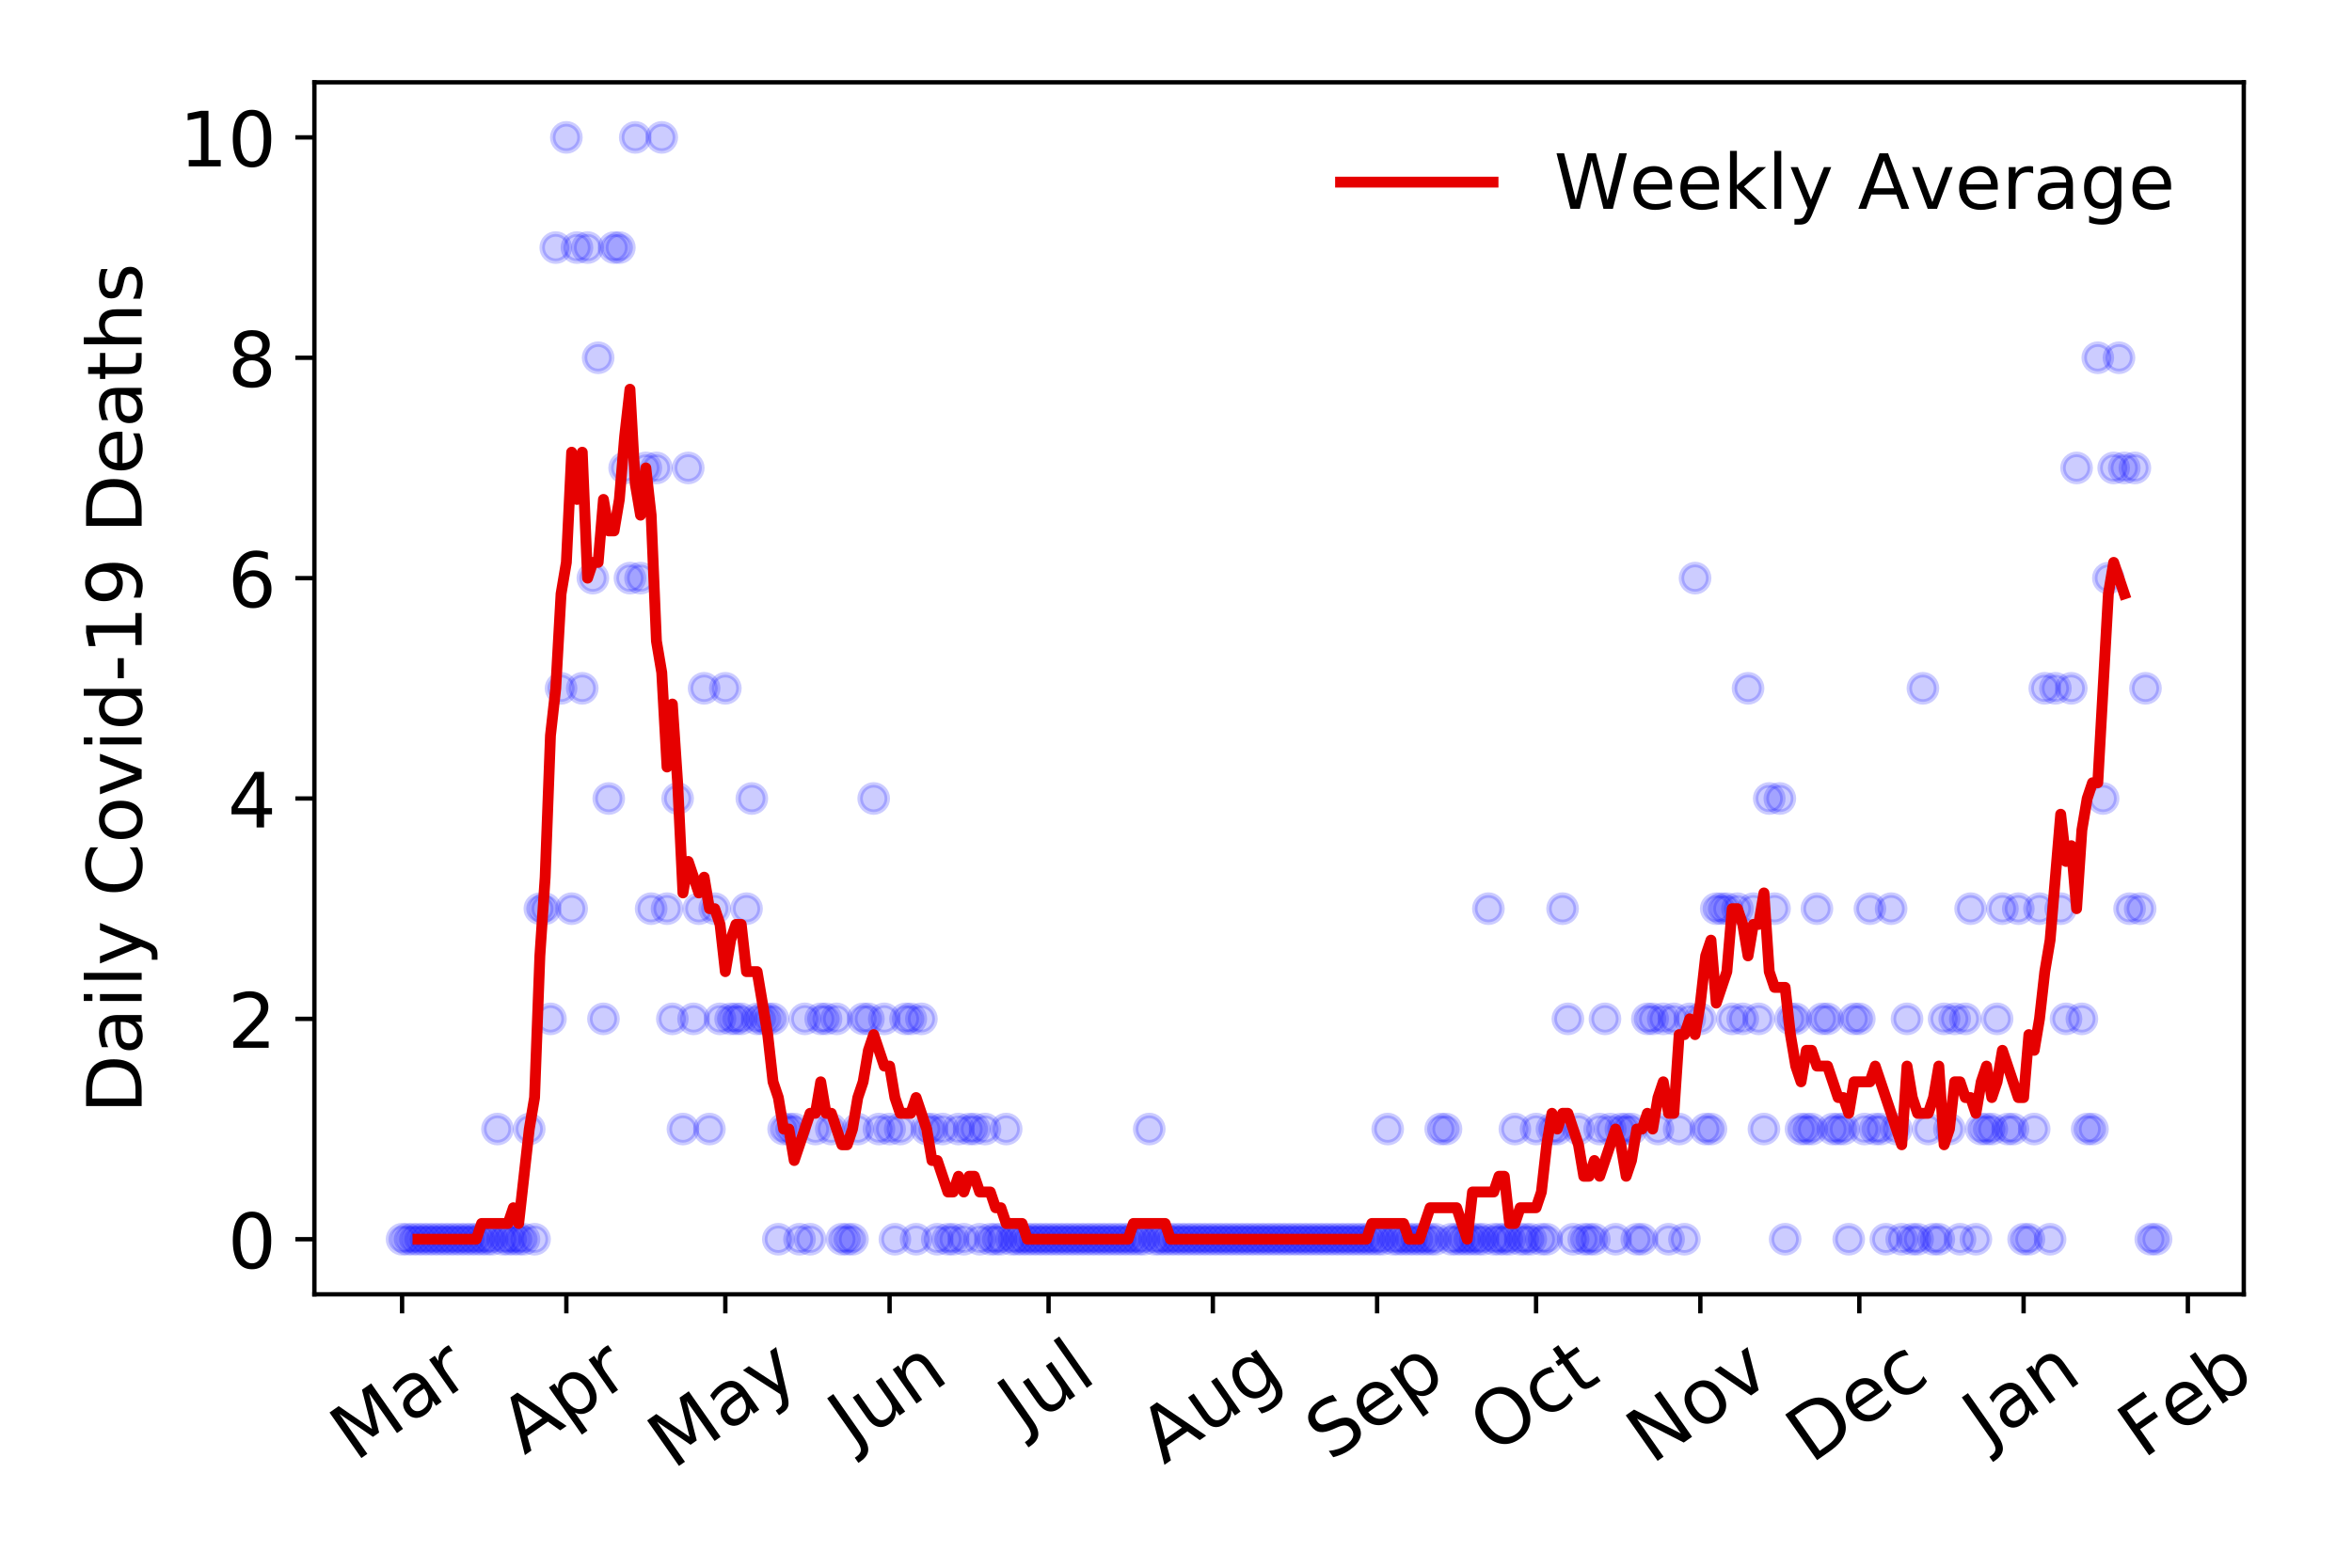 <?xml version="1.0" encoding="utf-8" standalone="no"?>
<!DOCTYPE svg PUBLIC "-//W3C//DTD SVG 1.1//EN"
  "http://www.w3.org/Graphics/SVG/1.1/DTD/svg11.dtd">
<!-- Created with matplotlib (https://matplotlib.org/) -->
<svg height="288pt" version="1.1" viewBox="0 0 432 288" width="432pt" xmlns="http://www.w3.org/2000/svg" xmlns:xlink="http://www.w3.org/1999/xlink">
 <defs>
  <style type="text/css">
*{stroke-linecap:butt;stroke-linejoin:round;}
  </style>
 </defs>
 <g id="figure_1">
  <g id="patch_1">
   <path d="M 0 288 
L 432 288 
L 432 0 
L 0 0 
z
" style="fill:#ffffff;"/>
  </g>
  <g id="axes_1">
   <g id="patch_2">
    <path d="M 57.745 237.778 
L 412.122 237.778 
L 412.122 15.12 
L 57.745 15.12 
z
" style="fill:#ffffff;"/>
   </g>
   <g id="matplotlib.axis_1">
    <g id="xtick_1">
     <g id="line2d_1">
      <defs>
       <path d="M 0 0 
L 0 3.5 
" id="m6bddcfa58c" style="stroke:#000000;stroke-width:0.8;"/>
      </defs>
      <g>
       <use style="stroke:#000000;stroke-width:0.8;" x="73.853" xlink:href="#m6bddcfa58c" y="237.778"/>
      </g>
     </g>
     <g id="text_1">
      <!-- Mar -->
      <defs>
       <path d="M 9.812 72.906 
L 24.516 72.906 
L 43.109 23.297 
L 61.812 72.906 
L 76.516 72.906 
L 76.516 0 
L 66.891 0 
L 66.891 64.016 
L 48.094 14.016 
L 38.188 14.016 
L 19.391 64.016 
L 19.391 0 
L 9.812 0 
z
" id="DejaVuSans-77"/>
       <path d="M 34.281 27.484 
Q 23.391 27.484 19.188 25 
Q 14.984 22.516 14.984 16.5 
Q 14.984 11.719 18.141 8.906 
Q 21.297 6.109 26.703 6.109 
Q 34.188 6.109 38.703 11.406 
Q 43.219 16.703 43.219 25.484 
L 43.219 27.484 
z
M 52.203 31.203 
L 52.203 0 
L 43.219 0 
L 43.219 8.297 
Q 40.141 3.328 35.547 0.953 
Q 30.953 -1.422 24.312 -1.422 
Q 15.922 -1.422 10.953 3.297 
Q 6 8.016 6 15.922 
Q 6 25.141 12.172 29.828 
Q 18.359 34.516 30.609 34.516 
L 43.219 34.516 
L 43.219 35.406 
Q 43.219 41.609 39.141 45 
Q 35.062 48.391 27.688 48.391 
Q 23 48.391 18.547 47.266 
Q 14.109 46.141 10.016 43.891 
L 10.016 52.203 
Q 14.938 54.109 19.578 55.047 
Q 24.219 56 28.609 56 
Q 40.484 56 46.344 49.844 
Q 52.203 43.703 52.203 31.203 
z
" id="DejaVuSans-97"/>
       <path d="M 41.109 46.297 
Q 39.594 47.172 37.812 47.578 
Q 36.031 48 33.891 48 
Q 26.266 48 22.188 43.047 
Q 18.109 38.094 18.109 28.812 
L 18.109 0 
L 9.078 0 
L 9.078 54.688 
L 18.109 54.688 
L 18.109 46.188 
Q 20.953 51.172 25.484 53.578 
Q 30.031 56 36.531 56 
Q 37.453 56 38.578 55.875 
Q 39.703 55.766 41.062 55.516 
z
" id="DejaVuSans-114"/>
      </defs>
      <g transform="translate(65.25 268.643)rotate(-35)scale(0.14 -0.14)">
       <use xlink:href="#DejaVuSans-77"/>
       <use x="86.279" xlink:href="#DejaVuSans-97"/>
       <use x="147.559" xlink:href="#DejaVuSans-114"/>
      </g>
     </g>
    </g>
    <g id="xtick_2">
     <g id="line2d_2">
      <g>
       <use style="stroke:#000000;stroke-width:0.8;" x="104.025" xlink:href="#m6bddcfa58c" y="237.778"/>
      </g>
     </g>
     <g id="text_2">
      <!-- Apr -->
      <defs>
       <path d="M 34.188 63.188 
L 20.797 26.906 
L 47.609 26.906 
z
M 28.609 72.906 
L 39.797 72.906 
L 67.578 0 
L 57.328 0 
L 50.688 18.703 
L 17.828 18.703 
L 11.188 0 
L 0.781 0 
z
" id="DejaVuSans-65"/>
       <path d="M 18.109 8.203 
L 18.109 -20.797 
L 9.078 -20.797 
L 9.078 54.688 
L 18.109 54.688 
L 18.109 46.391 
Q 20.953 51.266 25.266 53.625 
Q 29.594 56 35.594 56 
Q 45.562 56 51.781 48.094 
Q 58.016 40.188 58.016 27.297 
Q 58.016 14.406 51.781 6.484 
Q 45.562 -1.422 35.594 -1.422 
Q 29.594 -1.422 25.266 0.953 
Q 20.953 3.328 18.109 8.203 
z
M 48.688 27.297 
Q 48.688 37.203 44.609 42.844 
Q 40.531 48.484 33.406 48.484 
Q 26.266 48.484 22.188 42.844 
Q 18.109 37.203 18.109 27.297 
Q 18.109 17.391 22.188 11.75 
Q 26.266 6.109 33.406 6.109 
Q 40.531 6.109 44.609 11.75 
Q 48.688 17.391 48.688 27.297 
z
" id="DejaVuSans-112"/>
      </defs>
      <g transform="translate(96.321 267.384)rotate(-35)scale(0.14 -0.14)">
       <use xlink:href="#DejaVuSans-65"/>
       <use x="68.408" xlink:href="#DejaVuSans-112"/>
       <use x="131.885" xlink:href="#DejaVuSans-114"/>
      </g>
     </g>
    </g>
    <g id="xtick_3">
     <g id="line2d_3">
      <g>
       <use style="stroke:#000000;stroke-width:0.8;" x="133.224" xlink:href="#m6bddcfa58c" y="237.778"/>
      </g>
     </g>
     <g id="text_3">
      <!-- May -->
      <defs>
       <path d="M 32.172 -5.078 
Q 28.375 -14.844 24.75 -17.812 
Q 21.141 -20.797 15.094 -20.797 
L 7.906 -20.797 
L 7.906 -13.281 
L 13.188 -13.281 
Q 16.891 -13.281 18.938 -11.516 
Q 21 -9.766 23.484 -3.219 
L 25.094 0.875 
L 2.984 54.688 
L 12.5 54.688 
L 29.594 11.922 
L 46.688 54.688 
L 56.203 54.688 
z
" id="DejaVuSans-121"/>
      </defs>
      <g transform="translate(123.585 270.094)rotate(-35)scale(0.14 -0.14)">
       <use xlink:href="#DejaVuSans-77"/>
       <use x="86.279" xlink:href="#DejaVuSans-97"/>
       <use x="147.559" xlink:href="#DejaVuSans-121"/>
      </g>
     </g>
    </g>
    <g id="xtick_4">
     <g id="line2d_4">
      <g>
       <use style="stroke:#000000;stroke-width:0.8;" x="163.396" xlink:href="#m6bddcfa58c" y="237.778"/>
      </g>
     </g>
     <g id="text_4">
      <!-- Jun -->
      <defs>
       <path d="M 9.812 72.906 
L 19.672 72.906 
L 19.672 5.078 
Q 19.672 -8.109 14.672 -14.062 
Q 9.672 -20.016 -1.422 -20.016 
L -5.172 -20.016 
L -5.172 -11.719 
L -2.094 -11.719 
Q 4.438 -11.719 7.125 -8.047 
Q 9.812 -4.391 9.812 5.078 
z
" id="DejaVuSans-74"/>
       <path d="M 8.5 21.578 
L 8.5 54.688 
L 17.484 54.688 
L 17.484 21.922 
Q 17.484 14.156 20.5 10.266 
Q 23.531 6.391 29.594 6.391 
Q 36.859 6.391 41.078 11.031 
Q 45.312 15.672 45.312 23.688 
L 45.312 54.688 
L 54.297 54.688 
L 54.297 0 
L 45.312 0 
L 45.312 8.406 
Q 42.047 3.422 37.719 1 
Q 33.406 -1.422 27.688 -1.422 
Q 18.266 -1.422 13.375 4.438 
Q 8.5 10.297 8.5 21.578 
z
M 31.109 56 
z
" id="DejaVuSans-117"/>
       <path d="M 54.891 33.016 
L 54.891 0 
L 45.906 0 
L 45.906 32.719 
Q 45.906 40.484 42.875 44.328 
Q 39.844 48.188 33.797 48.188 
Q 26.516 48.188 22.312 43.547 
Q 18.109 38.922 18.109 30.906 
L 18.109 0 
L 9.078 0 
L 9.078 54.688 
L 18.109 54.688 
L 18.109 46.188 
Q 21.344 51.125 25.703 53.562 
Q 30.078 56 35.797 56 
Q 45.219 56 50.047 50.172 
Q 54.891 44.344 54.891 33.016 
z
" id="DejaVuSans-110"/>
      </defs>
      <g transform="translate(156.653 266.039)rotate(-35)scale(0.14 -0.14)">
       <use xlink:href="#DejaVuSans-74"/>
       <use x="29.492" xlink:href="#DejaVuSans-117"/>
       <use x="92.871" xlink:href="#DejaVuSans-110"/>
      </g>
     </g>
    </g>
    <g id="xtick_5">
     <g id="line2d_5">
      <g>
       <use style="stroke:#000000;stroke-width:0.8;" x="192.595" xlink:href="#m6bddcfa58c" y="237.778"/>
      </g>
     </g>
     <g id="text_5">
      <!-- Jul -->
      <defs>
       <path d="M 9.422 75.984 
L 18.406 75.984 
L 18.406 0 
L 9.422 0 
z
" id="DejaVuSans-108"/>
      </defs>
      <g transform="translate(187.892 263.181)rotate(-35)scale(0.14 -0.14)">
       <use xlink:href="#DejaVuSans-74"/>
       <use x="29.492" xlink:href="#DejaVuSans-117"/>
       <use x="92.871" xlink:href="#DejaVuSans-108"/>
      </g>
     </g>
    </g>
    <g id="xtick_6">
     <g id="line2d_6">
      <g>
       <use style="stroke:#000000;stroke-width:0.8;" x="222.767" xlink:href="#m6bddcfa58c" y="237.778"/>
      </g>
     </g>
     <g id="text_6">
      <!-- Aug -->
      <defs>
       <path d="M 45.406 27.984 
Q 45.406 37.75 41.375 43.109 
Q 37.359 48.484 30.078 48.484 
Q 22.859 48.484 18.828 43.109 
Q 14.797 37.75 14.797 27.984 
Q 14.797 18.266 18.828 12.891 
Q 22.859 7.516 30.078 7.516 
Q 37.359 7.516 41.375 12.891 
Q 45.406 18.266 45.406 27.984 
z
M 54.391 6.781 
Q 54.391 -7.172 48.188 -13.984 
Q 42 -20.797 29.203 -20.797 
Q 24.469 -20.797 20.266 -20.094 
Q 16.062 -19.391 12.109 -17.922 
L 12.109 -9.188 
Q 16.062 -11.328 19.922 -12.344 
Q 23.781 -13.375 27.781 -13.375 
Q 36.625 -13.375 41.016 -8.766 
Q 45.406 -4.156 45.406 5.172 
L 45.406 9.625 
Q 42.625 4.781 38.281 2.391 
Q 33.938 0 27.875 0 
Q 17.828 0 11.672 7.656 
Q 5.516 15.328 5.516 27.984 
Q 5.516 40.672 11.672 48.328 
Q 17.828 56 27.875 56 
Q 33.938 56 38.281 53.609 
Q 42.625 51.219 45.406 46.391 
L 45.406 54.688 
L 54.391 54.688 
z
" id="DejaVuSans-103"/>
      </defs>
      <g transform="translate(213.786 269.172)rotate(-35)scale(0.14 -0.14)">
       <use xlink:href="#DejaVuSans-65"/>
       <use x="68.408" xlink:href="#DejaVuSans-117"/>
       <use x="131.787" xlink:href="#DejaVuSans-103"/>
      </g>
     </g>
    </g>
    <g id="xtick_7">
     <g id="line2d_7">
      <g>
       <use style="stroke:#000000;stroke-width:0.8;" x="252.939" xlink:href="#m6bddcfa58c" y="237.778"/>
      </g>
     </g>
     <g id="text_7">
      <!-- Sep -->
      <defs>
       <path d="M 53.516 70.516 
L 53.516 60.891 
Q 47.906 63.578 42.922 64.891 
Q 37.938 66.219 33.297 66.219 
Q 25.25 66.219 20.875 63.094 
Q 16.5 59.969 16.5 54.203 
Q 16.5 49.359 19.406 46.891 
Q 22.312 44.438 30.422 42.922 
L 36.375 41.703 
Q 47.406 39.594 52.656 34.297 
Q 57.906 29 57.906 20.125 
Q 57.906 9.516 50.797 4.047 
Q 43.703 -1.422 29.984 -1.422 
Q 24.812 -1.422 18.969 -0.25 
Q 13.141 0.922 6.891 3.219 
L 6.891 13.375 
Q 12.891 10.016 18.656 8.297 
Q 24.422 6.594 29.984 6.594 
Q 38.422 6.594 43.016 9.906 
Q 47.609 13.234 47.609 19.391 
Q 47.609 24.75 44.312 27.781 
Q 41.016 30.812 33.5 32.328 
L 27.484 33.5 
Q 16.453 35.688 11.516 40.375 
Q 6.594 45.062 6.594 53.422 
Q 6.594 63.094 13.406 68.656 
Q 20.219 74.219 32.172 74.219 
Q 37.312 74.219 42.625 73.281 
Q 47.953 72.359 53.516 70.516 
z
" id="DejaVuSans-83"/>
       <path d="M 56.203 29.594 
L 56.203 25.203 
L 14.891 25.203 
Q 15.484 15.922 20.484 11.062 
Q 25.484 6.203 34.422 6.203 
Q 39.594 6.203 44.453 7.469 
Q 49.312 8.734 54.109 11.281 
L 54.109 2.781 
Q 49.266 0.734 44.188 -0.344 
Q 39.109 -1.422 33.891 -1.422 
Q 20.797 -1.422 13.156 6.188 
Q 5.516 13.812 5.516 26.812 
Q 5.516 40.234 12.766 48.109 
Q 20.016 56 32.328 56 
Q 43.359 56 49.781 48.891 
Q 56.203 41.797 56.203 29.594 
z
M 47.219 32.234 
Q 47.125 39.594 43.094 43.984 
Q 39.062 48.391 32.422 48.391 
Q 24.906 48.391 20.391 44.141 
Q 15.875 39.891 15.188 32.172 
z
" id="DejaVuSans-101"/>
      </defs>
      <g transform="translate(244.346 268.629)rotate(-35)scale(0.14 -0.14)">
       <use xlink:href="#DejaVuSans-83"/>
       <use x="63.477" xlink:href="#DejaVuSans-101"/>
       <use x="125" xlink:href="#DejaVuSans-112"/>
      </g>
     </g>
    </g>
    <g id="xtick_8">
     <g id="line2d_8">
      <g>
       <use style="stroke:#000000;stroke-width:0.8;" x="282.138" xlink:href="#m6bddcfa58c" y="237.778"/>
      </g>
     </g>
     <g id="text_8">
      <!-- Oct -->
      <defs>
       <path d="M 39.406 66.219 
Q 28.656 66.219 22.328 58.203 
Q 16.016 50.203 16.016 36.375 
Q 16.016 22.609 22.328 14.594 
Q 28.656 6.594 39.406 6.594 
Q 50.141 6.594 56.422 14.594 
Q 62.703 22.609 62.703 36.375 
Q 62.703 50.203 56.422 58.203 
Q 50.141 66.219 39.406 66.219 
z
M 39.406 74.219 
Q 54.734 74.219 63.906 63.938 
Q 73.094 53.656 73.094 36.375 
Q 73.094 19.141 63.906 8.859 
Q 54.734 -1.422 39.406 -1.422 
Q 24.031 -1.422 14.812 8.828 
Q 5.609 19.094 5.609 36.375 
Q 5.609 53.656 14.812 63.938 
Q 24.031 74.219 39.406 74.219 
z
" id="DejaVuSans-79"/>
       <path d="M 48.781 52.594 
L 48.781 44.188 
Q 44.969 46.297 41.141 47.344 
Q 37.312 48.391 33.406 48.391 
Q 24.656 48.391 19.812 42.844 
Q 14.984 37.312 14.984 27.297 
Q 14.984 17.281 19.812 11.734 
Q 24.656 6.203 33.406 6.203 
Q 37.312 6.203 41.141 7.25 
Q 44.969 8.297 48.781 10.406 
L 48.781 2.094 
Q 45.016 0.344 40.984 -0.531 
Q 36.969 -1.422 32.422 -1.422 
Q 20.062 -1.422 12.781 6.344 
Q 5.516 14.109 5.516 27.297 
Q 5.516 40.672 12.859 48.328 
Q 20.219 56 33.016 56 
Q 37.156 56 41.109 55.141 
Q 45.062 54.297 48.781 52.594 
z
" id="DejaVuSans-99"/>
       <path d="M 18.312 70.219 
L 18.312 54.688 
L 36.812 54.688 
L 36.812 47.703 
L 18.312 47.703 
L 18.312 18.016 
Q 18.312 11.328 20.141 9.422 
Q 21.969 7.516 27.594 7.516 
L 36.812 7.516 
L 36.812 0 
L 27.594 0 
Q 17.188 0 13.234 3.875 
Q 9.281 7.766 9.281 18.016 
L 9.281 47.703 
L 2.688 47.703 
L 2.688 54.688 
L 9.281 54.688 
L 9.281 70.219 
z
" id="DejaVuSans-116"/>
      </defs>
      <g transform="translate(274.439 267.377)rotate(-35)scale(0.14 -0.14)">
       <use xlink:href="#DejaVuSans-79"/>
       <use x="78.711" xlink:href="#DejaVuSans-99"/>
       <use x="133.691" xlink:href="#DejaVuSans-116"/>
      </g>
     </g>
    </g>
    <g id="xtick_9">
     <g id="line2d_9">
      <g>
       <use style="stroke:#000000;stroke-width:0.8;" x="312.31" xlink:href="#m6bddcfa58c" y="237.778"/>
      </g>
     </g>
     <g id="text_9">
      <!-- Nov -->
      <defs>
       <path d="M 9.812 72.906 
L 23.094 72.906 
L 55.422 11.922 
L 55.422 72.906 
L 64.984 72.906 
L 64.984 0 
L 51.703 0 
L 19.391 60.984 
L 19.391 0 
L 9.812 0 
z
" id="DejaVuSans-78"/>
       <path d="M 30.609 48.391 
Q 23.391 48.391 19.188 42.75 
Q 14.984 37.109 14.984 27.297 
Q 14.984 17.484 19.156 11.844 
Q 23.344 6.203 30.609 6.203 
Q 37.797 6.203 41.984 11.859 
Q 46.188 17.531 46.188 27.297 
Q 46.188 37.016 41.984 42.703 
Q 37.797 48.391 30.609 48.391 
z
M 30.609 56 
Q 42.328 56 49.016 48.375 
Q 55.719 40.766 55.719 27.297 
Q 55.719 13.875 49.016 6.219 
Q 42.328 -1.422 30.609 -1.422 
Q 18.844 -1.422 12.172 6.219 
Q 5.516 13.875 5.516 27.297 
Q 5.516 40.766 12.172 48.375 
Q 18.844 56 30.609 56 
z
" id="DejaVuSans-111"/>
       <path d="M 2.984 54.688 
L 12.5 54.688 
L 29.594 8.797 
L 46.688 54.688 
L 56.203 54.688 
L 35.688 0 
L 23.484 0 
z
" id="DejaVuSans-118"/>
      </defs>
      <g transform="translate(303.334 269.166)rotate(-35)scale(0.14 -0.14)">
       <use xlink:href="#DejaVuSans-78"/>
       <use x="74.805" xlink:href="#DejaVuSans-111"/>
       <use x="135.986" xlink:href="#DejaVuSans-118"/>
      </g>
     </g>
    </g>
    <g id="xtick_10">
     <g id="line2d_10">
      <g>
       <use style="stroke:#000000;stroke-width:0.8;" x="341.509" xlink:href="#m6bddcfa58c" y="237.778"/>
      </g>
     </g>
     <g id="text_10">
      <!-- Dec -->
      <defs>
       <path d="M 19.672 64.797 
L 19.672 8.109 
L 31.594 8.109 
Q 46.688 8.109 53.688 14.938 
Q 60.688 21.781 60.688 36.531 
Q 60.688 51.172 53.688 57.984 
Q 46.688 64.797 31.594 64.797 
z
M 9.812 72.906 
L 30.078 72.906 
Q 51.266 72.906 61.172 64.094 
Q 71.094 55.281 71.094 36.531 
Q 71.094 17.672 61.125 8.828 
Q 51.172 0 30.078 0 
L 9.812 0 
z
" id="DejaVuSans-68"/>
      </defs>
      <g transform="translate(332.629 269.032)rotate(-35)scale(0.14 -0.14)">
       <use xlink:href="#DejaVuSans-68"/>
       <use x="77.002" xlink:href="#DejaVuSans-101"/>
       <use x="138.525" xlink:href="#DejaVuSans-99"/>
      </g>
     </g>
    </g>
    <g id="xtick_11">
     <g id="line2d_11">
      <g>
       <use style="stroke:#000000;stroke-width:0.8;" x="371.681" xlink:href="#m6bddcfa58c" y="237.778"/>
      </g>
     </g>
     <g id="text_11">
      <!-- Jan -->
      <g transform="translate(365.058 265.871)rotate(-35)scale(0.14 -0.14)">
       <use xlink:href="#DejaVuSans-74"/>
       <use x="29.492" xlink:href="#DejaVuSans-97"/>
       <use x="90.771" xlink:href="#DejaVuSans-110"/>
      </g>
     </g>
    </g>
    <g id="xtick_12">
     <g id="line2d_12">
      <g>
       <use style="stroke:#000000;stroke-width:0.8;" x="401.854" xlink:href="#m6bddcfa58c" y="237.778"/>
      </g>
     </g>
     <g id="text_12">
      <!-- Feb -->
      <defs>
       <path d="M 9.812 72.906 
L 51.703 72.906 
L 51.703 64.594 
L 19.672 64.594 
L 19.672 43.109 
L 48.578 43.109 
L 48.578 34.812 
L 19.672 34.812 
L 19.672 0 
L 9.812 0 
z
" id="DejaVuSans-70"/>
       <path d="M 48.688 27.297 
Q 48.688 37.203 44.609 42.844 
Q 40.531 48.484 33.406 48.484 
Q 26.266 48.484 22.188 42.844 
Q 18.109 37.203 18.109 27.297 
Q 18.109 17.391 22.188 11.75 
Q 26.266 6.109 33.406 6.109 
Q 40.531 6.109 44.609 11.75 
Q 48.688 17.391 48.688 27.297 
z
M 18.109 46.391 
Q 20.953 51.266 25.266 53.625 
Q 29.594 56 35.594 56 
Q 45.562 56 51.781 48.094 
Q 58.016 40.188 58.016 27.297 
Q 58.016 14.406 51.781 6.484 
Q 45.562 -1.422 35.594 -1.422 
Q 29.594 -1.422 25.266 0.953 
Q 20.953 3.328 18.109 8.203 
L 18.109 0 
L 9.078 0 
L 9.078 75.984 
L 18.109 75.984 
z
" id="DejaVuSans-98"/>
      </defs>
      <g transform="translate(393.607 268.143)rotate(-35)scale(0.14 -0.14)">
       <use xlink:href="#DejaVuSans-70"/>
       <use x="57.441" xlink:href="#DejaVuSans-101"/>
       <use x="118.965" xlink:href="#DejaVuSans-98"/>
      </g>
     </g>
    </g>
   </g>
   <g id="matplotlib.axis_2">
    <g id="ytick_1">
     <g id="line2d_13">
      <defs>
       <path d="M 0 0 
L -3.5 0 
" id="mcb5638dec8" style="stroke:#000000;stroke-width:0.8;"/>
      </defs>
      <g>
       <use style="stroke:#000000;stroke-width:0.8;" x="57.745" xlink:href="#mcb5638dec8" y="227.657"/>
      </g>
     </g>
     <g id="text_13">
      <!-- 0 -->
      <defs>
       <path d="M 31.781 66.406 
Q 24.172 66.406 20.328 58.906 
Q 16.5 51.422 16.5 36.375 
Q 16.5 21.391 20.328 13.891 
Q 24.172 6.391 31.781 6.391 
Q 39.453 6.391 43.281 13.891 
Q 47.125 21.391 47.125 36.375 
Q 47.125 51.422 43.281 58.906 
Q 39.453 66.406 31.781 66.406 
z
M 31.781 74.219 
Q 44.047 74.219 50.516 64.516 
Q 56.984 54.828 56.984 36.375 
Q 56.984 17.969 50.516 8.266 
Q 44.047 -1.422 31.781 -1.422 
Q 19.531 -1.422 13.062 8.266 
Q 6.594 17.969 6.594 36.375 
Q 6.594 54.828 13.062 64.516 
Q 19.531 74.219 31.781 74.219 
z
" id="DejaVuSans-48"/>
      </defs>
      <g transform="translate(41.837 232.976)scale(0.14 -0.14)">
       <use xlink:href="#DejaVuSans-48"/>
      </g>
     </g>
    </g>
    <g id="ytick_2">
     <g id="line2d_14">
      <g>
       <use style="stroke:#000000;stroke-width:0.8;" x="57.745" xlink:href="#mcb5638dec8" y="187.174"/>
      </g>
     </g>
     <g id="text_14">
      <!-- 2 -->
      <defs>
       <path d="M 19.188 8.297 
L 53.609 8.297 
L 53.609 0 
L 7.328 0 
L 7.328 8.297 
Q 12.938 14.109 22.625 23.891 
Q 32.328 33.688 34.812 36.531 
Q 39.547 41.844 41.422 45.531 
Q 43.312 49.219 43.312 52.781 
Q 43.312 58.594 39.234 62.25 
Q 35.156 65.922 28.609 65.922 
Q 23.969 65.922 18.812 64.312 
Q 13.672 62.703 7.812 59.422 
L 7.812 69.391 
Q 13.766 71.781 18.938 73 
Q 24.125 74.219 28.422 74.219 
Q 39.75 74.219 46.484 68.547 
Q 53.219 62.891 53.219 53.422 
Q 53.219 48.922 51.531 44.891 
Q 49.859 40.875 45.406 35.406 
Q 44.188 33.984 37.641 27.219 
Q 31.109 20.453 19.188 8.297 
z
" id="DejaVuSans-50"/>
      </defs>
      <g transform="translate(41.837 192.493)scale(0.14 -0.14)">
       <use xlink:href="#DejaVuSans-50"/>
      </g>
     </g>
    </g>
    <g id="ytick_3">
     <g id="line2d_15">
      <g>
       <use style="stroke:#000000;stroke-width:0.8;" x="57.745" xlink:href="#mcb5638dec8" y="146.691"/>
      </g>
     </g>
     <g id="text_15">
      <!-- 4 -->
      <defs>
       <path d="M 37.797 64.312 
L 12.891 25.391 
L 37.797 25.391 
z
M 35.203 72.906 
L 47.609 72.906 
L 47.609 25.391 
L 58.016 25.391 
L 58.016 17.188 
L 47.609 17.188 
L 47.609 0 
L 37.797 0 
L 37.797 17.188 
L 4.891 17.188 
L 4.891 26.703 
z
" id="DejaVuSans-52"/>
      </defs>
      <g transform="translate(41.837 152.01)scale(0.14 -0.14)">
       <use xlink:href="#DejaVuSans-52"/>
      </g>
     </g>
    </g>
    <g id="ytick_4">
     <g id="line2d_16">
      <g>
       <use style="stroke:#000000;stroke-width:0.8;" x="57.745" xlink:href="#mcb5638dec8" y="106.207"/>
      </g>
     </g>
     <g id="text_16">
      <!-- 6 -->
      <defs>
       <path d="M 33.016 40.375 
Q 26.375 40.375 22.484 35.828 
Q 18.609 31.297 18.609 23.391 
Q 18.609 15.531 22.484 10.953 
Q 26.375 6.391 33.016 6.391 
Q 39.656 6.391 43.531 10.953 
Q 47.406 15.531 47.406 23.391 
Q 47.406 31.297 43.531 35.828 
Q 39.656 40.375 33.016 40.375 
z
M 52.594 71.297 
L 52.594 62.312 
Q 48.875 64.062 45.094 64.984 
Q 41.312 65.922 37.594 65.922 
Q 27.828 65.922 22.672 59.328 
Q 17.531 52.734 16.797 39.406 
Q 19.672 43.656 24.016 45.922 
Q 28.375 48.188 33.594 48.188 
Q 44.578 48.188 50.953 41.516 
Q 57.328 34.859 57.328 23.391 
Q 57.328 12.156 50.688 5.359 
Q 44.047 -1.422 33.016 -1.422 
Q 20.359 -1.422 13.672 8.266 
Q 6.984 17.969 6.984 36.375 
Q 6.984 53.656 15.188 63.938 
Q 23.391 74.219 37.203 74.219 
Q 40.922 74.219 44.703 73.484 
Q 48.484 72.75 52.594 71.297 
z
" id="DejaVuSans-54"/>
      </defs>
      <g transform="translate(41.837 111.526)scale(0.14 -0.14)">
       <use xlink:href="#DejaVuSans-54"/>
      </g>
     </g>
    </g>
    <g id="ytick_5">
     <g id="line2d_17">
      <g>
       <use style="stroke:#000000;stroke-width:0.8;" x="57.745" xlink:href="#mcb5638dec8" y="65.724"/>
      </g>
     </g>
     <g id="text_17">
      <!-- 8 -->
      <defs>
       <path d="M 31.781 34.625 
Q 24.75 34.625 20.719 30.859 
Q 16.703 27.094 16.703 20.516 
Q 16.703 13.922 20.719 10.156 
Q 24.75 6.391 31.781 6.391 
Q 38.812 6.391 42.859 10.172 
Q 46.922 13.969 46.922 20.516 
Q 46.922 27.094 42.891 30.859 
Q 38.875 34.625 31.781 34.625 
z
M 21.922 38.812 
Q 15.578 40.375 12.031 44.719 
Q 8.5 49.078 8.5 55.328 
Q 8.5 64.062 14.719 69.141 
Q 20.953 74.219 31.781 74.219 
Q 42.672 74.219 48.875 69.141 
Q 55.078 64.062 55.078 55.328 
Q 55.078 49.078 51.531 44.719 
Q 48 40.375 41.703 38.812 
Q 48.828 37.156 52.797 32.312 
Q 56.781 27.484 56.781 20.516 
Q 56.781 9.906 50.312 4.234 
Q 43.844 -1.422 31.781 -1.422 
Q 19.734 -1.422 13.25 4.234 
Q 6.781 9.906 6.781 20.516 
Q 6.781 27.484 10.781 32.312 
Q 14.797 37.156 21.922 38.812 
z
M 18.312 54.391 
Q 18.312 48.734 21.844 45.562 
Q 25.391 42.391 31.781 42.391 
Q 38.141 42.391 41.719 45.562 
Q 45.312 48.734 45.312 54.391 
Q 45.312 60.062 41.719 63.234 
Q 38.141 66.406 31.781 66.406 
Q 25.391 66.406 21.844 63.234 
Q 18.312 60.062 18.312 54.391 
z
" id="DejaVuSans-56"/>
      </defs>
      <g transform="translate(41.837 71.043)scale(0.14 -0.14)">
       <use xlink:href="#DejaVuSans-56"/>
      </g>
     </g>
    </g>
    <g id="ytick_6">
     <g id="line2d_18">
      <g>
       <use style="stroke:#000000;stroke-width:0.8;" x="57.745" xlink:href="#mcb5638dec8" y="25.241"/>
      </g>
     </g>
     <g id="text_18">
      <!-- 10 -->
      <defs>
       <path d="M 12.406 8.297 
L 28.516 8.297 
L 28.516 63.922 
L 10.984 60.406 
L 10.984 69.391 
L 28.422 72.906 
L 38.281 72.906 
L 38.281 8.297 
L 54.391 8.297 
L 54.391 0 
L 12.406 0 
z
" id="DejaVuSans-49"/>
      </defs>
      <g transform="translate(32.93 30.56)scale(0.14 -0.14)">
       <use xlink:href="#DejaVuSans-49"/>
       <use x="63.623" xlink:href="#DejaVuSans-48"/>
      </g>
     </g>
    </g>
    <g id="text_19">
     <!-- Daily Covid-19 Deaths -->
     <defs>
      <path d="M 9.422 54.688 
L 18.406 54.688 
L 18.406 0 
L 9.422 0 
z
M 9.422 75.984 
L 18.406 75.984 
L 18.406 64.594 
L 9.422 64.594 
z
" id="DejaVuSans-105"/>
      <path id="DejaVuSans-32"/>
      <path d="M 64.406 67.281 
L 64.406 56.891 
Q 59.422 61.531 53.781 63.812 
Q 48.141 66.109 41.797 66.109 
Q 29.297 66.109 22.656 58.469 
Q 16.016 50.828 16.016 36.375 
Q 16.016 21.969 22.656 14.328 
Q 29.297 6.688 41.797 6.688 
Q 48.141 6.688 53.781 8.984 
Q 59.422 11.281 64.406 15.922 
L 64.406 5.609 
Q 59.234 2.094 53.438 0.328 
Q 47.656 -1.422 41.219 -1.422 
Q 24.656 -1.422 15.125 8.703 
Q 5.609 18.844 5.609 36.375 
Q 5.609 53.953 15.125 64.078 
Q 24.656 74.219 41.219 74.219 
Q 47.75 74.219 53.531 72.484 
Q 59.328 70.75 64.406 67.281 
z
" id="DejaVuSans-67"/>
      <path d="M 45.406 46.391 
L 45.406 75.984 
L 54.391 75.984 
L 54.391 0 
L 45.406 0 
L 45.406 8.203 
Q 42.578 3.328 38.25 0.953 
Q 33.938 -1.422 27.875 -1.422 
Q 17.969 -1.422 11.734 6.484 
Q 5.516 14.406 5.516 27.297 
Q 5.516 40.188 11.734 48.094 
Q 17.969 56 27.875 56 
Q 33.938 56 38.25 53.625 
Q 42.578 51.266 45.406 46.391 
z
M 14.797 27.297 
Q 14.797 17.391 18.875 11.75 
Q 22.953 6.109 30.078 6.109 
Q 37.203 6.109 41.297 11.75 
Q 45.406 17.391 45.406 27.297 
Q 45.406 37.203 41.297 42.844 
Q 37.203 48.484 30.078 48.484 
Q 22.953 48.484 18.875 42.844 
Q 14.797 37.203 14.797 27.297 
z
" id="DejaVuSans-100"/>
      <path d="M 4.891 31.391 
L 31.203 31.391 
L 31.203 23.391 
L 4.891 23.391 
z
" id="DejaVuSans-45"/>
      <path d="M 10.984 1.516 
L 10.984 10.5 
Q 14.703 8.734 18.5 7.812 
Q 22.312 6.891 25.984 6.891 
Q 35.75 6.891 40.891 13.453 
Q 46.047 20.016 46.781 33.406 
Q 43.953 29.203 39.594 26.953 
Q 35.25 24.703 29.984 24.703 
Q 19.047 24.703 12.672 31.312 
Q 6.297 37.938 6.297 49.422 
Q 6.297 60.641 12.938 67.422 
Q 19.578 74.219 30.609 74.219 
Q 43.266 74.219 49.922 64.516 
Q 56.594 54.828 56.594 36.375 
Q 56.594 19.141 48.406 8.859 
Q 40.234 -1.422 26.422 -1.422 
Q 22.703 -1.422 18.891 -0.688 
Q 15.094 0.047 10.984 1.516 
z
M 30.609 32.422 
Q 37.25 32.422 41.125 36.953 
Q 45.016 41.5 45.016 49.422 
Q 45.016 57.281 41.125 61.844 
Q 37.25 66.406 30.609 66.406 
Q 23.969 66.406 20.094 61.844 
Q 16.219 57.281 16.219 49.422 
Q 16.219 41.5 20.094 36.953 
Q 23.969 32.422 30.609 32.422 
z
" id="DejaVuSans-57"/>
      <path d="M 54.891 33.016 
L 54.891 0 
L 45.906 0 
L 45.906 32.719 
Q 45.906 40.484 42.875 44.328 
Q 39.844 48.188 33.797 48.188 
Q 26.516 48.188 22.312 43.547 
Q 18.109 38.922 18.109 30.906 
L 18.109 0 
L 9.078 0 
L 9.078 75.984 
L 18.109 75.984 
L 18.109 46.188 
Q 21.344 51.125 25.703 53.562 
Q 30.078 56 35.797 56 
Q 45.219 56 50.047 50.172 
Q 54.891 44.344 54.891 33.016 
z
" id="DejaVuSans-104"/>
      <path d="M 44.281 53.078 
L 44.281 44.578 
Q 40.484 46.531 36.375 47.5 
Q 32.281 48.484 27.875 48.484 
Q 21.188 48.484 17.844 46.438 
Q 14.5 44.391 14.5 40.281 
Q 14.5 37.156 16.891 35.375 
Q 19.281 33.594 26.516 31.984 
L 29.594 31.297 
Q 39.156 29.25 43.188 25.516 
Q 47.219 21.781 47.219 15.094 
Q 47.219 7.469 41.188 3.016 
Q 35.156 -1.422 24.609 -1.422 
Q 20.219 -1.422 15.453 -0.562 
Q 10.688 0.297 5.422 2 
L 5.422 11.281 
Q 10.406 8.688 15.234 7.391 
Q 20.062 6.109 24.812 6.109 
Q 31.156 6.109 34.562 8.281 
Q 37.984 10.453 37.984 14.406 
Q 37.984 18.062 35.516 20.016 
Q 33.062 21.969 24.703 23.781 
L 21.578 24.516 
Q 13.234 26.266 9.516 29.906 
Q 5.812 33.547 5.812 39.891 
Q 5.812 47.609 11.281 51.797 
Q 16.75 56 26.812 56 
Q 31.781 56 36.172 55.266 
Q 40.578 54.547 44.281 53.078 
z
" id="DejaVuSans-115"/>
     </defs>
     <g transform="translate(26.018 204.56)rotate(-90)scale(0.14 -0.14)">
      <use xlink:href="#DejaVuSans-68"/>
      <use x="77.002" xlink:href="#DejaVuSans-97"/>
      <use x="138.281" xlink:href="#DejaVuSans-105"/>
      <use x="166.064" xlink:href="#DejaVuSans-108"/>
      <use x="193.848" xlink:href="#DejaVuSans-121"/>
      <use x="253.027" xlink:href="#DejaVuSans-32"/>
      <use x="284.814" xlink:href="#DejaVuSans-67"/>
      <use x="354.639" xlink:href="#DejaVuSans-111"/>
      <use x="415.82" xlink:href="#DejaVuSans-118"/>
      <use x="475" xlink:href="#DejaVuSans-105"/>
      <use x="502.783" xlink:href="#DejaVuSans-100"/>
      <use x="566.26" xlink:href="#DejaVuSans-45"/>
      <use x="602.344" xlink:href="#DejaVuSans-49"/>
      <use x="665.967" xlink:href="#DejaVuSans-57"/>
      <use x="729.59" xlink:href="#DejaVuSans-32"/>
      <use x="761.377" xlink:href="#DejaVuSans-68"/>
      <use x="838.379" xlink:href="#DejaVuSans-101"/>
      <use x="899.902" xlink:href="#DejaVuSans-97"/>
      <use x="961.182" xlink:href="#DejaVuSans-116"/>
      <use x="1000.391" xlink:href="#DejaVuSans-104"/>
      <use x="1063.77" xlink:href="#DejaVuSans-115"/>
     </g>
    </g>
   </g>
   <g id="line2d_19">
    <defs>
     <path d="M 0 2.5 
C 0.663 2.5 1.299 2.237 1.768 1.768 
C 2.237 1.299 2.5 0.663 2.5 0 
C 2.5 -0.663 2.237 -1.299 1.768 -1.768 
C 1.299 -2.237 0.663 -2.5 0 -2.5 
C -0.663 -2.5 -1.299 -2.237 -1.768 -1.768 
C -2.237 -1.299 -2.5 -0.663 -2.5 0 
C -2.5 0.663 -2.237 1.299 -1.768 1.768 
C -1.299 2.237 -0.663 2.5 0 2.5 
z
" id="m732d741f28" style="stroke:#0000ff;stroke-opacity:0.2;"/>
    </defs>
    <g clip-path="url(#pde6c1bbdf5)">
     <use style="fill:#0000ff;fill-opacity:0.2;stroke:#0000ff;stroke-opacity:0.2;" x="73.853" xlink:href="#m732d741f28" y="227.657"/>
     <use style="fill:#0000ff;fill-opacity:0.2;stroke:#0000ff;stroke-opacity:0.2;" x="74.826" xlink:href="#m732d741f28" y="227.657"/>
     <use style="fill:#0000ff;fill-opacity:0.2;stroke:#0000ff;stroke-opacity:0.2;" x="75.8" xlink:href="#m732d741f28" y="227.657"/>
     <use style="fill:#0000ff;fill-opacity:0.2;stroke:#0000ff;stroke-opacity:0.2;" x="76.773" xlink:href="#m732d741f28" y="227.657"/>
     <use style="fill:#0000ff;fill-opacity:0.2;stroke:#0000ff;stroke-opacity:0.2;" x="77.746" xlink:href="#m732d741f28" y="227.657"/>
     <use style="fill:#0000ff;fill-opacity:0.2;stroke:#0000ff;stroke-opacity:0.2;" x="78.72" xlink:href="#m732d741f28" y="227.657"/>
     <use style="fill:#0000ff;fill-opacity:0.2;stroke:#0000ff;stroke-opacity:0.2;" x="79.693" xlink:href="#m732d741f28" y="227.657"/>
     <use style="fill:#0000ff;fill-opacity:0.2;stroke:#0000ff;stroke-opacity:0.2;" x="80.666" xlink:href="#m732d741f28" y="227.657"/>
     <use style="fill:#0000ff;fill-opacity:0.2;stroke:#0000ff;stroke-opacity:0.2;" x="81.639" xlink:href="#m732d741f28" y="227.657"/>
     <use style="fill:#0000ff;fill-opacity:0.2;stroke:#0000ff;stroke-opacity:0.2;" x="82.613" xlink:href="#m732d741f28" y="227.657"/>
     <use style="fill:#0000ff;fill-opacity:0.2;stroke:#0000ff;stroke-opacity:0.2;" x="83.586" xlink:href="#m732d741f28" y="227.657"/>
     <use style="fill:#0000ff;fill-opacity:0.2;stroke:#0000ff;stroke-opacity:0.2;" x="84.559" xlink:href="#m732d741f28" y="227.657"/>
     <use style="fill:#0000ff;fill-opacity:0.2;stroke:#0000ff;stroke-opacity:0.2;" x="85.533" xlink:href="#m732d741f28" y="227.657"/>
     <use style="fill:#0000ff;fill-opacity:0.2;stroke:#0000ff;stroke-opacity:0.2;" x="86.506" xlink:href="#m732d741f28" y="227.657"/>
     <use style="fill:#0000ff;fill-opacity:0.2;stroke:#0000ff;stroke-opacity:0.2;" x="87.479" xlink:href="#m732d741f28" y="227.657"/>
     <use style="fill:#0000ff;fill-opacity:0.2;stroke:#0000ff;stroke-opacity:0.2;" x="88.452" xlink:href="#m732d741f28" y="227.657"/>
     <use style="fill:#0000ff;fill-opacity:0.2;stroke:#0000ff;stroke-opacity:0.2;" x="89.426" xlink:href="#m732d741f28" y="227.657"/>
     <use style="fill:#0000ff;fill-opacity:0.2;stroke:#0000ff;stroke-opacity:0.2;" x="90.399" xlink:href="#m732d741f28" y="227.657"/>
     <use style="fill:#0000ff;fill-opacity:0.2;stroke:#0000ff;stroke-opacity:0.2;" x="91.372" xlink:href="#m732d741f28" y="207.416"/>
     <use style="fill:#0000ff;fill-opacity:0.2;stroke:#0000ff;stroke-opacity:0.2;" x="92.346" xlink:href="#m732d741f28" y="227.657"/>
     <use style="fill:#0000ff;fill-opacity:0.2;stroke:#0000ff;stroke-opacity:0.2;" x="93.319" xlink:href="#m732d741f28" y="227.657"/>
     <use style="fill:#0000ff;fill-opacity:0.2;stroke:#0000ff;stroke-opacity:0.2;" x="94.292" xlink:href="#m732d741f28" y="227.657"/>
     <use style="fill:#0000ff;fill-opacity:0.2;stroke:#0000ff;stroke-opacity:0.2;" x="95.266" xlink:href="#m732d741f28" y="227.657"/>
     <use style="fill:#0000ff;fill-opacity:0.2;stroke:#0000ff;stroke-opacity:0.2;" x="96.239" xlink:href="#m732d741f28" y="227.657"/>
     <use style="fill:#0000ff;fill-opacity:0.2;stroke:#0000ff;stroke-opacity:0.2;" x="97.212" xlink:href="#m732d741f28" y="207.416"/>
     <use style="fill:#0000ff;fill-opacity:0.2;stroke:#0000ff;stroke-opacity:0.2;" x="98.185" xlink:href="#m732d741f28" y="227.657"/>
     <use style="fill:#0000ff;fill-opacity:0.2;stroke:#0000ff;stroke-opacity:0.2;" x="99.159" xlink:href="#m732d741f28" y="166.932"/>
     <use style="fill:#0000ff;fill-opacity:0.2;stroke:#0000ff;stroke-opacity:0.2;" x="100.132" xlink:href="#m732d741f28" y="166.932"/>
     <use style="fill:#0000ff;fill-opacity:0.2;stroke:#0000ff;stroke-opacity:0.2;" x="101.105" xlink:href="#m732d741f28" y="187.174"/>
     <use style="fill:#0000ff;fill-opacity:0.2;stroke:#0000ff;stroke-opacity:0.2;" x="102.079" xlink:href="#m732d741f28" y="45.482"/>
     <use style="fill:#0000ff;fill-opacity:0.2;stroke:#0000ff;stroke-opacity:0.2;" x="103.052" xlink:href="#m732d741f28" y="126.449"/>
     <use style="fill:#0000ff;fill-opacity:0.2;stroke:#0000ff;stroke-opacity:0.2;" x="104.025" xlink:href="#m732d741f28" y="25.241"/>
     <use style="fill:#0000ff;fill-opacity:0.2;stroke:#0000ff;stroke-opacity:0.2;" x="104.998" xlink:href="#m732d741f28" y="166.932"/>
     <use style="fill:#0000ff;fill-opacity:0.2;stroke:#0000ff;stroke-opacity:0.2;" x="105.972" xlink:href="#m732d741f28" y="45.482"/>
     <use style="fill:#0000ff;fill-opacity:0.2;stroke:#0000ff;stroke-opacity:0.2;" x="106.945" xlink:href="#m732d741f28" y="126.449"/>
     <use style="fill:#0000ff;fill-opacity:0.2;stroke:#0000ff;stroke-opacity:0.2;" x="107.918" xlink:href="#m732d741f28" y="45.482"/>
     <use style="fill:#0000ff;fill-opacity:0.2;stroke:#0000ff;stroke-opacity:0.2;" x="108.892" xlink:href="#m732d741f28" y="106.207"/>
     <use style="fill:#0000ff;fill-opacity:0.2;stroke:#0000ff;stroke-opacity:0.2;" x="109.865" xlink:href="#m732d741f28" y="65.724"/>
     <use style="fill:#0000ff;fill-opacity:0.2;stroke:#0000ff;stroke-opacity:0.2;" x="110.838" xlink:href="#m732d741f28" y="187.174"/>
     <use style="fill:#0000ff;fill-opacity:0.2;stroke:#0000ff;stroke-opacity:0.2;" x="111.812" xlink:href="#m732d741f28" y="146.691"/>
     <use style="fill:#0000ff;fill-opacity:0.2;stroke:#0000ff;stroke-opacity:0.2;" x="112.785" xlink:href="#m732d741f28" y="45.482"/>
     <use style="fill:#0000ff;fill-opacity:0.2;stroke:#0000ff;stroke-opacity:0.2;" x="113.758" xlink:href="#m732d741f28" y="45.482"/>
     <use style="fill:#0000ff;fill-opacity:0.2;stroke:#0000ff;stroke-opacity:0.2;" x="114.731" xlink:href="#m732d741f28" y="85.966"/>
     <use style="fill:#0000ff;fill-opacity:0.2;stroke:#0000ff;stroke-opacity:0.2;" x="115.705" xlink:href="#m732d741f28" y="106.207"/>
     <use style="fill:#0000ff;fill-opacity:0.2;stroke:#0000ff;stroke-opacity:0.2;" x="116.678" xlink:href="#m732d741f28" y="25.241"/>
     <use style="fill:#0000ff;fill-opacity:0.2;stroke:#0000ff;stroke-opacity:0.2;" x="117.651" xlink:href="#m732d741f28" y="106.207"/>
     <use style="fill:#0000ff;fill-opacity:0.2;stroke:#0000ff;stroke-opacity:0.2;" x="118.625" xlink:href="#m732d741f28" y="85.966"/>
     <use style="fill:#0000ff;fill-opacity:0.2;stroke:#0000ff;stroke-opacity:0.2;" x="119.598" xlink:href="#m732d741f28" y="166.932"/>
     <use style="fill:#0000ff;fill-opacity:0.2;stroke:#0000ff;stroke-opacity:0.2;" x="120.571" xlink:href="#m732d741f28" y="85.966"/>
     <use style="fill:#0000ff;fill-opacity:0.2;stroke:#0000ff;stroke-opacity:0.2;" x="121.545" xlink:href="#m732d741f28" y="25.241"/>
     <use style="fill:#0000ff;fill-opacity:0.2;stroke:#0000ff;stroke-opacity:0.2;" x="122.518" xlink:href="#m732d741f28" y="166.932"/>
     <use style="fill:#0000ff;fill-opacity:0.2;stroke:#0000ff;stroke-opacity:0.2;" x="123.491" xlink:href="#m732d741f28" y="187.174"/>
     <use style="fill:#0000ff;fill-opacity:0.2;stroke:#0000ff;stroke-opacity:0.2;" x="124.464" xlink:href="#m732d741f28" y="146.691"/>
     <use style="fill:#0000ff;fill-opacity:0.2;stroke:#0000ff;stroke-opacity:0.2;" x="125.438" xlink:href="#m732d741f28" y="207.416"/>
     <use style="fill:#0000ff;fill-opacity:0.2;stroke:#0000ff;stroke-opacity:0.2;" x="126.411" xlink:href="#m732d741f28" y="85.966"/>
     <use style="fill:#0000ff;fill-opacity:0.2;stroke:#0000ff;stroke-opacity:0.2;" x="127.384" xlink:href="#m732d741f28" y="187.174"/>
     <use style="fill:#0000ff;fill-opacity:0.2;stroke:#0000ff;stroke-opacity:0.2;" x="128.358" xlink:href="#m732d741f28" y="166.932"/>
     <use style="fill:#0000ff;fill-opacity:0.2;stroke:#0000ff;stroke-opacity:0.2;" x="129.331" xlink:href="#m732d741f28" y="126.449"/>
     <use style="fill:#0000ff;fill-opacity:0.2;stroke:#0000ff;stroke-opacity:0.2;" x="130.304" xlink:href="#m732d741f28" y="207.416"/>
     <use style="fill:#0000ff;fill-opacity:0.2;stroke:#0000ff;stroke-opacity:0.2;" x="131.277" xlink:href="#m732d741f28" y="166.932"/>
     <use style="fill:#0000ff;fill-opacity:0.2;stroke:#0000ff;stroke-opacity:0.2;" x="132.251" xlink:href="#m732d741f28" y="187.174"/>
     <use style="fill:#0000ff;fill-opacity:0.2;stroke:#0000ff;stroke-opacity:0.2;" x="133.224" xlink:href="#m732d741f28" y="126.449"/>
     <use style="fill:#0000ff;fill-opacity:0.2;stroke:#0000ff;stroke-opacity:0.2;" x="134.197" xlink:href="#m732d741f28" y="187.174"/>
     <use style="fill:#0000ff;fill-opacity:0.2;stroke:#0000ff;stroke-opacity:0.2;" x="135.171" xlink:href="#m732d741f28" y="187.174"/>
     <use style="fill:#0000ff;fill-opacity:0.2;stroke:#0000ff;stroke-opacity:0.2;" x="136.144" xlink:href="#m732d741f28" y="187.174"/>
     <use style="fill:#0000ff;fill-opacity:0.2;stroke:#0000ff;stroke-opacity:0.2;" x="137.117" xlink:href="#m732d741f28" y="166.932"/>
     <use style="fill:#0000ff;fill-opacity:0.2;stroke:#0000ff;stroke-opacity:0.2;" x="138.091" xlink:href="#m732d741f28" y="146.691"/>
     <use style="fill:#0000ff;fill-opacity:0.2;stroke:#0000ff;stroke-opacity:0.2;" x="139.064" xlink:href="#m732d741f28" y="187.174"/>
     <use style="fill:#0000ff;fill-opacity:0.2;stroke:#0000ff;stroke-opacity:0.2;" x="140.037" xlink:href="#m732d741f28" y="187.174"/>
     <use style="fill:#0000ff;fill-opacity:0.2;stroke:#0000ff;stroke-opacity:0.2;" x="141.01" xlink:href="#m732d741f28" y="187.174"/>
     <use style="fill:#0000ff;fill-opacity:0.2;stroke:#0000ff;stroke-opacity:0.2;" x="141.984" xlink:href="#m732d741f28" y="187.174"/>
     <use style="fill:#0000ff;fill-opacity:0.2;stroke:#0000ff;stroke-opacity:0.2;" x="142.957" xlink:href="#m732d741f28" y="227.657"/>
     <use style="fill:#0000ff;fill-opacity:0.2;stroke:#0000ff;stroke-opacity:0.2;" x="143.93" xlink:href="#m732d741f28" y="207.416"/>
     <use style="fill:#0000ff;fill-opacity:0.2;stroke:#0000ff;stroke-opacity:0.2;" x="144.904" xlink:href="#m732d741f28" y="207.416"/>
     <use style="fill:#0000ff;fill-opacity:0.2;stroke:#0000ff;stroke-opacity:0.2;" x="145.877" xlink:href="#m732d741f28" y="207.416"/>
     <use style="fill:#0000ff;fill-opacity:0.2;stroke:#0000ff;stroke-opacity:0.2;" x="146.85" xlink:href="#m732d741f28" y="227.657"/>
     <use style="fill:#0000ff;fill-opacity:0.2;stroke:#0000ff;stroke-opacity:0.2;" x="147.823" xlink:href="#m732d741f28" y="187.174"/>
     <use style="fill:#0000ff;fill-opacity:0.2;stroke:#0000ff;stroke-opacity:0.2;" x="148.797" xlink:href="#m732d741f28" y="227.657"/>
     <use style="fill:#0000ff;fill-opacity:0.2;stroke:#0000ff;stroke-opacity:0.2;" x="149.77" xlink:href="#m732d741f28" y="207.416"/>
     <use style="fill:#0000ff;fill-opacity:0.2;stroke:#0000ff;stroke-opacity:0.2;" x="150.743" xlink:href="#m732d741f28" y="187.174"/>
     <use style="fill:#0000ff;fill-opacity:0.2;stroke:#0000ff;stroke-opacity:0.2;" x="151.717" xlink:href="#m732d741f28" y="187.174"/>
     <use style="fill:#0000ff;fill-opacity:0.2;stroke:#0000ff;stroke-opacity:0.2;" x="152.69" xlink:href="#m732d741f28" y="207.416"/>
     <use style="fill:#0000ff;fill-opacity:0.2;stroke:#0000ff;stroke-opacity:0.2;" x="153.663" xlink:href="#m732d741f28" y="187.174"/>
     <use style="fill:#0000ff;fill-opacity:0.2;stroke:#0000ff;stroke-opacity:0.2;" x="154.637" xlink:href="#m732d741f28" y="227.657"/>
     <use style="fill:#0000ff;fill-opacity:0.2;stroke:#0000ff;stroke-opacity:0.2;" x="155.61" xlink:href="#m732d741f28" y="227.657"/>
     <use style="fill:#0000ff;fill-opacity:0.2;stroke:#0000ff;stroke-opacity:0.2;" x="156.583" xlink:href="#m732d741f28" y="227.657"/>
     <use style="fill:#0000ff;fill-opacity:0.2;stroke:#0000ff;stroke-opacity:0.2;" x="157.556" xlink:href="#m732d741f28" y="207.416"/>
     <use style="fill:#0000ff;fill-opacity:0.2;stroke:#0000ff;stroke-opacity:0.2;" x="158.53" xlink:href="#m732d741f28" y="187.174"/>
     <use style="fill:#0000ff;fill-opacity:0.2;stroke:#0000ff;stroke-opacity:0.2;" x="159.503" xlink:href="#m732d741f28" y="187.174"/>
     <use style="fill:#0000ff;fill-opacity:0.2;stroke:#0000ff;stroke-opacity:0.2;" x="160.476" xlink:href="#m732d741f28" y="146.691"/>
     <use style="fill:#0000ff;fill-opacity:0.2;stroke:#0000ff;stroke-opacity:0.2;" x="161.45" xlink:href="#m732d741f28" y="207.416"/>
     <use style="fill:#0000ff;fill-opacity:0.2;stroke:#0000ff;stroke-opacity:0.2;" x="162.423" xlink:href="#m732d741f28" y="187.174"/>
     <use style="fill:#0000ff;fill-opacity:0.2;stroke:#0000ff;stroke-opacity:0.2;" x="163.396" xlink:href="#m732d741f28" y="207.416"/>
     <use style="fill:#0000ff;fill-opacity:0.2;stroke:#0000ff;stroke-opacity:0.2;" x="164.369" xlink:href="#m732d741f28" y="227.657"/>
     <use style="fill:#0000ff;fill-opacity:0.2;stroke:#0000ff;stroke-opacity:0.2;" x="165.343" xlink:href="#m732d741f28" y="207.416"/>
     <use style="fill:#0000ff;fill-opacity:0.2;stroke:#0000ff;stroke-opacity:0.2;" x="166.316" xlink:href="#m732d741f28" y="187.174"/>
     <use style="fill:#0000ff;fill-opacity:0.2;stroke:#0000ff;stroke-opacity:0.2;" x="167.289" xlink:href="#m732d741f28" y="187.174"/>
     <use style="fill:#0000ff;fill-opacity:0.2;stroke:#0000ff;stroke-opacity:0.2;" x="168.263" xlink:href="#m732d741f28" y="227.657"/>
     <use style="fill:#0000ff;fill-opacity:0.2;stroke:#0000ff;stroke-opacity:0.2;" x="169.236" xlink:href="#m732d741f28" y="187.174"/>
     <use style="fill:#0000ff;fill-opacity:0.2;stroke:#0000ff;stroke-opacity:0.2;" x="170.209" xlink:href="#m732d741f28" y="207.416"/>
     <use style="fill:#0000ff;fill-opacity:0.2;stroke:#0000ff;stroke-opacity:0.2;" x="171.183" xlink:href="#m732d741f28" y="207.416"/>
     <use style="fill:#0000ff;fill-opacity:0.2;stroke:#0000ff;stroke-opacity:0.2;" x="172.156" xlink:href="#m732d741f28" y="227.657"/>
     <use style="fill:#0000ff;fill-opacity:0.2;stroke:#0000ff;stroke-opacity:0.2;" x="173.129" xlink:href="#m732d741f28" y="207.416"/>
     <use style="fill:#0000ff;fill-opacity:0.2;stroke:#0000ff;stroke-opacity:0.2;" x="174.102" xlink:href="#m732d741f28" y="227.657"/>
     <use style="fill:#0000ff;fill-opacity:0.2;stroke:#0000ff;stroke-opacity:0.2;" x="175.076" xlink:href="#m732d741f28" y="227.657"/>
     <use style="fill:#0000ff;fill-opacity:0.2;stroke:#0000ff;stroke-opacity:0.2;" x="176.049" xlink:href="#m732d741f28" y="207.416"/>
     <use style="fill:#0000ff;fill-opacity:0.2;stroke:#0000ff;stroke-opacity:0.2;" x="177.022" xlink:href="#m732d741f28" y="227.657"/>
     <use style="fill:#0000ff;fill-opacity:0.2;stroke:#0000ff;stroke-opacity:0.2;" x="177.996" xlink:href="#m732d741f28" y="207.416"/>
     <use style="fill:#0000ff;fill-opacity:0.2;stroke:#0000ff;stroke-opacity:0.2;" x="178.969" xlink:href="#m732d741f28" y="207.416"/>
     <use style="fill:#0000ff;fill-opacity:0.2;stroke:#0000ff;stroke-opacity:0.2;" x="179.942" xlink:href="#m732d741f28" y="227.657"/>
     <use style="fill:#0000ff;fill-opacity:0.2;stroke:#0000ff;stroke-opacity:0.2;" x="180.916" xlink:href="#m732d741f28" y="207.416"/>
     <use style="fill:#0000ff;fill-opacity:0.2;stroke:#0000ff;stroke-opacity:0.2;" x="181.889" xlink:href="#m732d741f28" y="227.657"/>
     <use style="fill:#0000ff;fill-opacity:0.2;stroke:#0000ff;stroke-opacity:0.2;" x="182.862" xlink:href="#m732d741f28" y="227.657"/>
     <use style="fill:#0000ff;fill-opacity:0.2;stroke:#0000ff;stroke-opacity:0.2;" x="183.835" xlink:href="#m732d741f28" y="227.657"/>
     <use style="fill:#0000ff;fill-opacity:0.2;stroke:#0000ff;stroke-opacity:0.2;" x="184.809" xlink:href="#m732d741f28" y="207.416"/>
     <use style="fill:#0000ff;fill-opacity:0.2;stroke:#0000ff;stroke-opacity:0.2;" x="185.782" xlink:href="#m732d741f28" y="227.657"/>
     <use style="fill:#0000ff;fill-opacity:0.2;stroke:#0000ff;stroke-opacity:0.2;" x="186.755" xlink:href="#m732d741f28" y="227.657"/>
     <use style="fill:#0000ff;fill-opacity:0.2;stroke:#0000ff;stroke-opacity:0.2;" x="187.729" xlink:href="#m732d741f28" y="227.657"/>
     <use style="fill:#0000ff;fill-opacity:0.2;stroke:#0000ff;stroke-opacity:0.2;" x="188.702" xlink:href="#m732d741f28" y="227.657"/>
     <use style="fill:#0000ff;fill-opacity:0.2;stroke:#0000ff;stroke-opacity:0.2;" x="189.675" xlink:href="#m732d741f28" y="227.657"/>
     <use style="fill:#0000ff;fill-opacity:0.2;stroke:#0000ff;stroke-opacity:0.2;" x="190.648" xlink:href="#m732d741f28" y="227.657"/>
     <use style="fill:#0000ff;fill-opacity:0.2;stroke:#0000ff;stroke-opacity:0.2;" x="191.622" xlink:href="#m732d741f28" y="227.657"/>
     <use style="fill:#0000ff;fill-opacity:0.2;stroke:#0000ff;stroke-opacity:0.2;" x="192.595" xlink:href="#m732d741f28" y="227.657"/>
     <use style="fill:#0000ff;fill-opacity:0.2;stroke:#0000ff;stroke-opacity:0.2;" x="193.568" xlink:href="#m732d741f28" y="227.657"/>
     <use style="fill:#0000ff;fill-opacity:0.2;stroke:#0000ff;stroke-opacity:0.2;" x="194.542" xlink:href="#m732d741f28" y="227.657"/>
     <use style="fill:#0000ff;fill-opacity:0.2;stroke:#0000ff;stroke-opacity:0.2;" x="195.515" xlink:href="#m732d741f28" y="227.657"/>
     <use style="fill:#0000ff;fill-opacity:0.2;stroke:#0000ff;stroke-opacity:0.2;" x="196.488" xlink:href="#m732d741f28" y="227.657"/>
     <use style="fill:#0000ff;fill-opacity:0.2;stroke:#0000ff;stroke-opacity:0.2;" x="197.462" xlink:href="#m732d741f28" y="227.657"/>
     <use style="fill:#0000ff;fill-opacity:0.2;stroke:#0000ff;stroke-opacity:0.2;" x="198.435" xlink:href="#m732d741f28" y="227.657"/>
     <use style="fill:#0000ff;fill-opacity:0.2;stroke:#0000ff;stroke-opacity:0.2;" x="199.408" xlink:href="#m732d741f28" y="227.657"/>
     <use style="fill:#0000ff;fill-opacity:0.2;stroke:#0000ff;stroke-opacity:0.2;" x="200.381" xlink:href="#m732d741f28" y="227.657"/>
     <use style="fill:#0000ff;fill-opacity:0.2;stroke:#0000ff;stroke-opacity:0.2;" x="201.355" xlink:href="#m732d741f28" y="227.657"/>
     <use style="fill:#0000ff;fill-opacity:0.2;stroke:#0000ff;stroke-opacity:0.2;" x="202.328" xlink:href="#m732d741f28" y="227.657"/>
     <use style="fill:#0000ff;fill-opacity:0.2;stroke:#0000ff;stroke-opacity:0.2;" x="203.301" xlink:href="#m732d741f28" y="227.657"/>
     <use style="fill:#0000ff;fill-opacity:0.2;stroke:#0000ff;stroke-opacity:0.2;" x="204.275" xlink:href="#m732d741f28" y="227.657"/>
     <use style="fill:#0000ff;fill-opacity:0.2;stroke:#0000ff;stroke-opacity:0.2;" x="205.248" xlink:href="#m732d741f28" y="227.657"/>
     <use style="fill:#0000ff;fill-opacity:0.2;stroke:#0000ff;stroke-opacity:0.2;" x="206.221" xlink:href="#m732d741f28" y="227.657"/>
     <use style="fill:#0000ff;fill-opacity:0.2;stroke:#0000ff;stroke-opacity:0.2;" x="207.194" xlink:href="#m732d741f28" y="227.657"/>
     <use style="fill:#0000ff;fill-opacity:0.2;stroke:#0000ff;stroke-opacity:0.2;" x="208.168" xlink:href="#m732d741f28" y="227.657"/>
     <use style="fill:#0000ff;fill-opacity:0.2;stroke:#0000ff;stroke-opacity:0.2;" x="209.141" xlink:href="#m732d741f28" y="227.657"/>
     <use style="fill:#0000ff;fill-opacity:0.2;stroke:#0000ff;stroke-opacity:0.2;" x="210.114" xlink:href="#m732d741f28" y="227.657"/>
     <use style="fill:#0000ff;fill-opacity:0.2;stroke:#0000ff;stroke-opacity:0.2;" x="211.088" xlink:href="#m732d741f28" y="207.416"/>
     <use style="fill:#0000ff;fill-opacity:0.2;stroke:#0000ff;stroke-opacity:0.2;" x="212.061" xlink:href="#m732d741f28" y="227.657"/>
     <use style="fill:#0000ff;fill-opacity:0.2;stroke:#0000ff;stroke-opacity:0.2;" x="213.034" xlink:href="#m732d741f28" y="227.657"/>
     <use style="fill:#0000ff;fill-opacity:0.2;stroke:#0000ff;stroke-opacity:0.2;" x="214.008" xlink:href="#m732d741f28" y="227.657"/>
     <use style="fill:#0000ff;fill-opacity:0.2;stroke:#0000ff;stroke-opacity:0.2;" x="214.981" xlink:href="#m732d741f28" y="227.657"/>
     <use style="fill:#0000ff;fill-opacity:0.2;stroke:#0000ff;stroke-opacity:0.2;" x="215.954" xlink:href="#m732d741f28" y="227.657"/>
     <use style="fill:#0000ff;fill-opacity:0.2;stroke:#0000ff;stroke-opacity:0.2;" x="216.927" xlink:href="#m732d741f28" y="227.657"/>
     <use style="fill:#0000ff;fill-opacity:0.2;stroke:#0000ff;stroke-opacity:0.2;" x="217.901" xlink:href="#m732d741f28" y="227.657"/>
     <use style="fill:#0000ff;fill-opacity:0.2;stroke:#0000ff;stroke-opacity:0.2;" x="218.874" xlink:href="#m732d741f28" y="227.657"/>
     <use style="fill:#0000ff;fill-opacity:0.2;stroke:#0000ff;stroke-opacity:0.2;" x="219.847" xlink:href="#m732d741f28" y="227.657"/>
     <use style="fill:#0000ff;fill-opacity:0.2;stroke:#0000ff;stroke-opacity:0.2;" x="220.821" xlink:href="#m732d741f28" y="227.657"/>
     <use style="fill:#0000ff;fill-opacity:0.2;stroke:#0000ff;stroke-opacity:0.2;" x="221.794" xlink:href="#m732d741f28" y="227.657"/>
     <use style="fill:#0000ff;fill-opacity:0.2;stroke:#0000ff;stroke-opacity:0.2;" x="222.767" xlink:href="#m732d741f28" y="227.657"/>
     <use style="fill:#0000ff;fill-opacity:0.2;stroke:#0000ff;stroke-opacity:0.2;" x="223.741" xlink:href="#m732d741f28" y="227.657"/>
     <use style="fill:#0000ff;fill-opacity:0.2;stroke:#0000ff;stroke-opacity:0.2;" x="224.714" xlink:href="#m732d741f28" y="227.657"/>
     <use style="fill:#0000ff;fill-opacity:0.2;stroke:#0000ff;stroke-opacity:0.2;" x="225.687" xlink:href="#m732d741f28" y="227.657"/>
     <use style="fill:#0000ff;fill-opacity:0.2;stroke:#0000ff;stroke-opacity:0.2;" x="226.66" xlink:href="#m732d741f28" y="227.657"/>
     <use style="fill:#0000ff;fill-opacity:0.2;stroke:#0000ff;stroke-opacity:0.2;" x="227.634" xlink:href="#m732d741f28" y="227.657"/>
     <use style="fill:#0000ff;fill-opacity:0.2;stroke:#0000ff;stroke-opacity:0.2;" x="228.607" xlink:href="#m732d741f28" y="227.657"/>
     <use style="fill:#0000ff;fill-opacity:0.2;stroke:#0000ff;stroke-opacity:0.2;" x="229.58" xlink:href="#m732d741f28" y="227.657"/>
     <use style="fill:#0000ff;fill-opacity:0.2;stroke:#0000ff;stroke-opacity:0.2;" x="230.554" xlink:href="#m732d741f28" y="227.657"/>
     <use style="fill:#0000ff;fill-opacity:0.2;stroke:#0000ff;stroke-opacity:0.2;" x="231.527" xlink:href="#m732d741f28" y="227.657"/>
     <use style="fill:#0000ff;fill-opacity:0.2;stroke:#0000ff;stroke-opacity:0.2;" x="232.5" xlink:href="#m732d741f28" y="227.657"/>
     <use style="fill:#0000ff;fill-opacity:0.2;stroke:#0000ff;stroke-opacity:0.2;" x="233.473" xlink:href="#m732d741f28" y="227.657"/>
     <use style="fill:#0000ff;fill-opacity:0.2;stroke:#0000ff;stroke-opacity:0.2;" x="234.447" xlink:href="#m732d741f28" y="227.657"/>
     <use style="fill:#0000ff;fill-opacity:0.2;stroke:#0000ff;stroke-opacity:0.2;" x="235.42" xlink:href="#m732d741f28" y="227.657"/>
     <use style="fill:#0000ff;fill-opacity:0.2;stroke:#0000ff;stroke-opacity:0.2;" x="236.393" xlink:href="#m732d741f28" y="227.657"/>
     <use style="fill:#0000ff;fill-opacity:0.2;stroke:#0000ff;stroke-opacity:0.2;" x="237.367" xlink:href="#m732d741f28" y="227.657"/>
     <use style="fill:#0000ff;fill-opacity:0.2;stroke:#0000ff;stroke-opacity:0.2;" x="238.34" xlink:href="#m732d741f28" y="227.657"/>
     <use style="fill:#0000ff;fill-opacity:0.2;stroke:#0000ff;stroke-opacity:0.2;" x="239.313" xlink:href="#m732d741f28" y="227.657"/>
     <use style="fill:#0000ff;fill-opacity:0.2;stroke:#0000ff;stroke-opacity:0.2;" x="240.287" xlink:href="#m732d741f28" y="227.657"/>
     <use style="fill:#0000ff;fill-opacity:0.2;stroke:#0000ff;stroke-opacity:0.2;" x="241.26" xlink:href="#m732d741f28" y="227.657"/>
     <use style="fill:#0000ff;fill-opacity:0.2;stroke:#0000ff;stroke-opacity:0.2;" x="242.233" xlink:href="#m732d741f28" y="227.657"/>
     <use style="fill:#0000ff;fill-opacity:0.2;stroke:#0000ff;stroke-opacity:0.2;" x="243.206" xlink:href="#m732d741f28" y="227.657"/>
     <use style="fill:#0000ff;fill-opacity:0.2;stroke:#0000ff;stroke-opacity:0.2;" x="244.18" xlink:href="#m732d741f28" y="227.657"/>
     <use style="fill:#0000ff;fill-opacity:0.2;stroke:#0000ff;stroke-opacity:0.2;" x="245.153" xlink:href="#m732d741f28" y="227.657"/>
     <use style="fill:#0000ff;fill-opacity:0.2;stroke:#0000ff;stroke-opacity:0.2;" x="246.126" xlink:href="#m732d741f28" y="227.657"/>
     <use style="fill:#0000ff;fill-opacity:0.2;stroke:#0000ff;stroke-opacity:0.2;" x="247.1" xlink:href="#m732d741f28" y="227.657"/>
     <use style="fill:#0000ff;fill-opacity:0.2;stroke:#0000ff;stroke-opacity:0.2;" x="248.073" xlink:href="#m732d741f28" y="227.657"/>
     <use style="fill:#0000ff;fill-opacity:0.2;stroke:#0000ff;stroke-opacity:0.2;" x="249.046" xlink:href="#m732d741f28" y="227.657"/>
     <use style="fill:#0000ff;fill-opacity:0.2;stroke:#0000ff;stroke-opacity:0.2;" x="250.019" xlink:href="#m732d741f28" y="227.657"/>
     <use style="fill:#0000ff;fill-opacity:0.2;stroke:#0000ff;stroke-opacity:0.2;" x="250.993" xlink:href="#m732d741f28" y="227.657"/>
     <use style="fill:#0000ff;fill-opacity:0.2;stroke:#0000ff;stroke-opacity:0.2;" x="251.966" xlink:href="#m732d741f28" y="227.657"/>
     <use style="fill:#0000ff;fill-opacity:0.2;stroke:#0000ff;stroke-opacity:0.2;" x="252.939" xlink:href="#m732d741f28" y="227.657"/>
     <use style="fill:#0000ff;fill-opacity:0.2;stroke:#0000ff;stroke-opacity:0.2;" x="253.913" xlink:href="#m732d741f28" y="227.657"/>
     <use style="fill:#0000ff;fill-opacity:0.2;stroke:#0000ff;stroke-opacity:0.2;" x="254.886" xlink:href="#m732d741f28" y="207.416"/>
     <use style="fill:#0000ff;fill-opacity:0.2;stroke:#0000ff;stroke-opacity:0.2;" x="255.859" xlink:href="#m732d741f28" y="227.657"/>
     <use style="fill:#0000ff;fill-opacity:0.2;stroke:#0000ff;stroke-opacity:0.2;" x="256.833" xlink:href="#m732d741f28" y="227.657"/>
     <use style="fill:#0000ff;fill-opacity:0.2;stroke:#0000ff;stroke-opacity:0.2;" x="257.806" xlink:href="#m732d741f28" y="227.657"/>
     <use style="fill:#0000ff;fill-opacity:0.2;stroke:#0000ff;stroke-opacity:0.2;" x="258.779" xlink:href="#m732d741f28" y="227.657"/>
     <use style="fill:#0000ff;fill-opacity:0.2;stroke:#0000ff;stroke-opacity:0.2;" x="259.752" xlink:href="#m732d741f28" y="227.657"/>
     <use style="fill:#0000ff;fill-opacity:0.2;stroke:#0000ff;stroke-opacity:0.2;" x="260.726" xlink:href="#m732d741f28" y="227.657"/>
     <use style="fill:#0000ff;fill-opacity:0.2;stroke:#0000ff;stroke-opacity:0.2;" x="261.699" xlink:href="#m732d741f28" y="227.657"/>
     <use style="fill:#0000ff;fill-opacity:0.2;stroke:#0000ff;stroke-opacity:0.2;" x="262.672" xlink:href="#m732d741f28" y="227.657"/>
     <use style="fill:#0000ff;fill-opacity:0.2;stroke:#0000ff;stroke-opacity:0.2;" x="263.646" xlink:href="#m732d741f28" y="227.657"/>
     <use style="fill:#0000ff;fill-opacity:0.2;stroke:#0000ff;stroke-opacity:0.2;" x="264.619" xlink:href="#m732d741f28" y="207.416"/>
     <use style="fill:#0000ff;fill-opacity:0.2;stroke:#0000ff;stroke-opacity:0.2;" x="265.592" xlink:href="#m732d741f28" y="207.416"/>
     <use style="fill:#0000ff;fill-opacity:0.2;stroke:#0000ff;stroke-opacity:0.2;" x="266.565" xlink:href="#m732d741f28" y="227.657"/>
     <use style="fill:#0000ff;fill-opacity:0.2;stroke:#0000ff;stroke-opacity:0.2;" x="267.539" xlink:href="#m732d741f28" y="227.657"/>
     <use style="fill:#0000ff;fill-opacity:0.2;stroke:#0000ff;stroke-opacity:0.2;" x="268.512" xlink:href="#m732d741f28" y="227.657"/>
     <use style="fill:#0000ff;fill-opacity:0.2;stroke:#0000ff;stroke-opacity:0.2;" x="269.485" xlink:href="#m732d741f28" y="227.657"/>
     <use style="fill:#0000ff;fill-opacity:0.2;stroke:#0000ff;stroke-opacity:0.2;" x="270.459" xlink:href="#m732d741f28" y="227.657"/>
     <use style="fill:#0000ff;fill-opacity:0.2;stroke:#0000ff;stroke-opacity:0.2;" x="271.432" xlink:href="#m732d741f28" y="227.657"/>
     <use style="fill:#0000ff;fill-opacity:0.2;stroke:#0000ff;stroke-opacity:0.2;" x="272.405" xlink:href="#m732d741f28" y="227.657"/>
     <use style="fill:#0000ff;fill-opacity:0.2;stroke:#0000ff;stroke-opacity:0.2;" x="273.379" xlink:href="#m732d741f28" y="166.932"/>
     <use style="fill:#0000ff;fill-opacity:0.2;stroke:#0000ff;stroke-opacity:0.2;" x="274.352" xlink:href="#m732d741f28" y="227.657"/>
     <use style="fill:#0000ff;fill-opacity:0.2;stroke:#0000ff;stroke-opacity:0.2;" x="275.325" xlink:href="#m732d741f28" y="227.657"/>
     <use style="fill:#0000ff;fill-opacity:0.2;stroke:#0000ff;stroke-opacity:0.2;" x="276.298" xlink:href="#m732d741f28" y="227.657"/>
     <use style="fill:#0000ff;fill-opacity:0.2;stroke:#0000ff;stroke-opacity:0.2;" x="277.272" xlink:href="#m732d741f28" y="227.657"/>
     <use style="fill:#0000ff;fill-opacity:0.2;stroke:#0000ff;stroke-opacity:0.2;" x="278.245" xlink:href="#m732d741f28" y="207.416"/>
     <use style="fill:#0000ff;fill-opacity:0.2;stroke:#0000ff;stroke-opacity:0.2;" x="279.218" xlink:href="#m732d741f28" y="227.657"/>
     <use style="fill:#0000ff;fill-opacity:0.2;stroke:#0000ff;stroke-opacity:0.2;" x="280.192" xlink:href="#m732d741f28" y="227.657"/>
     <use style="fill:#0000ff;fill-opacity:0.2;stroke:#0000ff;stroke-opacity:0.2;" x="281.165" xlink:href="#m732d741f28" y="227.657"/>
     <use style="fill:#0000ff;fill-opacity:0.2;stroke:#0000ff;stroke-opacity:0.2;" x="282.138" xlink:href="#m732d741f28" y="207.416"/>
     <use style="fill:#0000ff;fill-opacity:0.2;stroke:#0000ff;stroke-opacity:0.2;" x="283.112" xlink:href="#m732d741f28" y="227.657"/>
     <use style="fill:#0000ff;fill-opacity:0.2;stroke:#0000ff;stroke-opacity:0.2;" x="284.085" xlink:href="#m732d741f28" y="227.657"/>
     <use style="fill:#0000ff;fill-opacity:0.2;stroke:#0000ff;stroke-opacity:0.2;" x="285.058" xlink:href="#m732d741f28" y="207.416"/>
     <use style="fill:#0000ff;fill-opacity:0.2;stroke:#0000ff;stroke-opacity:0.2;" x="286.031" xlink:href="#m732d741f28" y="207.416"/>
     <use style="fill:#0000ff;fill-opacity:0.2;stroke:#0000ff;stroke-opacity:0.2;" x="287.005" xlink:href="#m732d741f28" y="166.932"/>
     <use style="fill:#0000ff;fill-opacity:0.2;stroke:#0000ff;stroke-opacity:0.2;" x="287.978" xlink:href="#m732d741f28" y="187.174"/>
     <use style="fill:#0000ff;fill-opacity:0.2;stroke:#0000ff;stroke-opacity:0.2;" x="288.951" xlink:href="#m732d741f28" y="227.657"/>
     <use style="fill:#0000ff;fill-opacity:0.2;stroke:#0000ff;stroke-opacity:0.2;" x="289.925" xlink:href="#m732d741f28" y="207.416"/>
     <use style="fill:#0000ff;fill-opacity:0.2;stroke:#0000ff;stroke-opacity:0.2;" x="290.898" xlink:href="#m732d741f28" y="227.657"/>
     <use style="fill:#0000ff;fill-opacity:0.2;stroke:#0000ff;stroke-opacity:0.2;" x="291.871" xlink:href="#m732d741f28" y="227.657"/>
     <use style="fill:#0000ff;fill-opacity:0.2;stroke:#0000ff;stroke-opacity:0.2;" x="292.844" xlink:href="#m732d741f28" y="227.657"/>
     <use style="fill:#0000ff;fill-opacity:0.2;stroke:#0000ff;stroke-opacity:0.2;" x="293.818" xlink:href="#m732d741f28" y="207.416"/>
     <use style="fill:#0000ff;fill-opacity:0.2;stroke:#0000ff;stroke-opacity:0.2;" x="294.791" xlink:href="#m732d741f28" y="187.174"/>
     <use style="fill:#0000ff;fill-opacity:0.2;stroke:#0000ff;stroke-opacity:0.2;" x="295.764" xlink:href="#m732d741f28" y="207.416"/>
     <use style="fill:#0000ff;fill-opacity:0.2;stroke:#0000ff;stroke-opacity:0.2;" x="296.738" xlink:href="#m732d741f28" y="227.657"/>
     <use style="fill:#0000ff;fill-opacity:0.2;stroke:#0000ff;stroke-opacity:0.2;" x="297.711" xlink:href="#m732d741f28" y="207.416"/>
     <use style="fill:#0000ff;fill-opacity:0.2;stroke:#0000ff;stroke-opacity:0.2;" x="298.684" xlink:href="#m732d741f28" y="207.416"/>
     <use style="fill:#0000ff;fill-opacity:0.2;stroke:#0000ff;stroke-opacity:0.2;" x="299.658" xlink:href="#m732d741f28" y="207.416"/>
     <use style="fill:#0000ff;fill-opacity:0.2;stroke:#0000ff;stroke-opacity:0.2;" x="300.631" xlink:href="#m732d741f28" y="227.657"/>
     <use style="fill:#0000ff;fill-opacity:0.2;stroke:#0000ff;stroke-opacity:0.2;" x="301.604" xlink:href="#m732d741f28" y="227.657"/>
     <use style="fill:#0000ff;fill-opacity:0.2;stroke:#0000ff;stroke-opacity:0.2;" x="302.577" xlink:href="#m732d741f28" y="187.174"/>
     <use style="fill:#0000ff;fill-opacity:0.2;stroke:#0000ff;stroke-opacity:0.2;" x="303.551" xlink:href="#m732d741f28" y="187.174"/>
     <use style="fill:#0000ff;fill-opacity:0.2;stroke:#0000ff;stroke-opacity:0.2;" x="304.524" xlink:href="#m732d741f28" y="207.416"/>
     <use style="fill:#0000ff;fill-opacity:0.2;stroke:#0000ff;stroke-opacity:0.2;" x="305.497" xlink:href="#m732d741f28" y="187.174"/>
     <use style="fill:#0000ff;fill-opacity:0.2;stroke:#0000ff;stroke-opacity:0.2;" x="306.471" xlink:href="#m732d741f28" y="227.657"/>
     <use style="fill:#0000ff;fill-opacity:0.2;stroke:#0000ff;stroke-opacity:0.2;" x="307.444" xlink:href="#m732d741f28" y="187.174"/>
     <use style="fill:#0000ff;fill-opacity:0.2;stroke:#0000ff;stroke-opacity:0.2;" x="308.417" xlink:href="#m732d741f28" y="207.416"/>
     <use style="fill:#0000ff;fill-opacity:0.2;stroke:#0000ff;stroke-opacity:0.2;" x="309.39" xlink:href="#m732d741f28" y="227.657"/>
     <use style="fill:#0000ff;fill-opacity:0.2;stroke:#0000ff;stroke-opacity:0.2;" x="310.364" xlink:href="#m732d741f28" y="187.174"/>
     <use style="fill:#0000ff;fill-opacity:0.2;stroke:#0000ff;stroke-opacity:0.2;" x="311.337" xlink:href="#m732d741f28" y="106.207"/>
     <use style="fill:#0000ff;fill-opacity:0.2;stroke:#0000ff;stroke-opacity:0.2;" x="312.31" xlink:href="#m732d741f28" y="187.174"/>
     <use style="fill:#0000ff;fill-opacity:0.2;stroke:#0000ff;stroke-opacity:0.2;" x="313.284" xlink:href="#m732d741f28" y="207.416"/>
     <use style="fill:#0000ff;fill-opacity:0.2;stroke:#0000ff;stroke-opacity:0.2;" x="314.257" xlink:href="#m732d741f28" y="207.416"/>
     <use style="fill:#0000ff;fill-opacity:0.2;stroke:#0000ff;stroke-opacity:0.2;" x="315.23" xlink:href="#m732d741f28" y="166.932"/>
     <use style="fill:#0000ff;fill-opacity:0.2;stroke:#0000ff;stroke-opacity:0.2;" x="316.204" xlink:href="#m732d741f28" y="166.932"/>
     <use style="fill:#0000ff;fill-opacity:0.2;stroke:#0000ff;stroke-opacity:0.2;" x="317.177" xlink:href="#m732d741f28" y="166.932"/>
     <use style="fill:#0000ff;fill-opacity:0.2;stroke:#0000ff;stroke-opacity:0.2;" x="318.15" xlink:href="#m732d741f28" y="187.174"/>
     <use style="fill:#0000ff;fill-opacity:0.2;stroke:#0000ff;stroke-opacity:0.2;" x="319.123" xlink:href="#m732d741f28" y="166.932"/>
     <use style="fill:#0000ff;fill-opacity:0.2;stroke:#0000ff;stroke-opacity:0.2;" x="320.097" xlink:href="#m732d741f28" y="187.174"/>
     <use style="fill:#0000ff;fill-opacity:0.2;stroke:#0000ff;stroke-opacity:0.2;" x="321.07" xlink:href="#m732d741f28" y="126.449"/>
     <use style="fill:#0000ff;fill-opacity:0.2;stroke:#0000ff;stroke-opacity:0.2;" x="322.043" xlink:href="#m732d741f28" y="166.932"/>
     <use style="fill:#0000ff;fill-opacity:0.2;stroke:#0000ff;stroke-opacity:0.2;" x="323.017" xlink:href="#m732d741f28" y="187.174"/>
     <use style="fill:#0000ff;fill-opacity:0.2;stroke:#0000ff;stroke-opacity:0.2;" x="323.99" xlink:href="#m732d741f28" y="207.416"/>
     <use style="fill:#0000ff;fill-opacity:0.2;stroke:#0000ff;stroke-opacity:0.2;" x="324.963" xlink:href="#m732d741f28" y="146.691"/>
     <use style="fill:#0000ff;fill-opacity:0.2;stroke:#0000ff;stroke-opacity:0.2;" x="325.937" xlink:href="#m732d741f28" y="166.932"/>
     <use style="fill:#0000ff;fill-opacity:0.2;stroke:#0000ff;stroke-opacity:0.2;" x="326.91" xlink:href="#m732d741f28" y="146.691"/>
     <use style="fill:#0000ff;fill-opacity:0.2;stroke:#0000ff;stroke-opacity:0.2;" x="327.883" xlink:href="#m732d741f28" y="227.657"/>
     <use style="fill:#0000ff;fill-opacity:0.2;stroke:#0000ff;stroke-opacity:0.2;" x="328.856" xlink:href="#m732d741f28" y="187.174"/>
     <use style="fill:#0000ff;fill-opacity:0.2;stroke:#0000ff;stroke-opacity:0.2;" x="329.83" xlink:href="#m732d741f28" y="187.174"/>
     <use style="fill:#0000ff;fill-opacity:0.2;stroke:#0000ff;stroke-opacity:0.2;" x="330.803" xlink:href="#m732d741f28" y="207.416"/>
     <use style="fill:#0000ff;fill-opacity:0.2;stroke:#0000ff;stroke-opacity:0.2;" x="331.776" xlink:href="#m732d741f28" y="207.416"/>
     <use style="fill:#0000ff;fill-opacity:0.2;stroke:#0000ff;stroke-opacity:0.2;" x="332.75" xlink:href="#m732d741f28" y="207.416"/>
     <use style="fill:#0000ff;fill-opacity:0.2;stroke:#0000ff;stroke-opacity:0.2;" x="333.723" xlink:href="#m732d741f28" y="166.932"/>
     <use style="fill:#0000ff;fill-opacity:0.2;stroke:#0000ff;stroke-opacity:0.2;" x="334.696" xlink:href="#m732d741f28" y="187.174"/>
     <use style="fill:#0000ff;fill-opacity:0.2;stroke:#0000ff;stroke-opacity:0.2;" x="335.669" xlink:href="#m732d741f28" y="187.174"/>
     <use style="fill:#0000ff;fill-opacity:0.2;stroke:#0000ff;stroke-opacity:0.2;" x="336.643" xlink:href="#m732d741f28" y="207.416"/>
     <use style="fill:#0000ff;fill-opacity:0.2;stroke:#0000ff;stroke-opacity:0.2;" x="337.616" xlink:href="#m732d741f28" y="207.416"/>
     <use style="fill:#0000ff;fill-opacity:0.2;stroke:#0000ff;stroke-opacity:0.2;" x="338.589" xlink:href="#m732d741f28" y="207.416"/>
     <use style="fill:#0000ff;fill-opacity:0.2;stroke:#0000ff;stroke-opacity:0.2;" x="339.563" xlink:href="#m732d741f28" y="227.657"/>
     <use style="fill:#0000ff;fill-opacity:0.2;stroke:#0000ff;stroke-opacity:0.2;" x="340.536" xlink:href="#m732d741f28" y="187.174"/>
     <use style="fill:#0000ff;fill-opacity:0.2;stroke:#0000ff;stroke-opacity:0.2;" x="341.509" xlink:href="#m732d741f28" y="187.174"/>
     <use style="fill:#0000ff;fill-opacity:0.2;stroke:#0000ff;stroke-opacity:0.2;" x="342.483" xlink:href="#m732d741f28" y="207.416"/>
     <use style="fill:#0000ff;fill-opacity:0.2;stroke:#0000ff;stroke-opacity:0.2;" x="343.456" xlink:href="#m732d741f28" y="166.932"/>
     <use style="fill:#0000ff;fill-opacity:0.2;stroke:#0000ff;stroke-opacity:0.2;" x="344.429" xlink:href="#m732d741f28" y="207.416"/>
     <use style="fill:#0000ff;fill-opacity:0.2;stroke:#0000ff;stroke-opacity:0.2;" x="345.402" xlink:href="#m732d741f28" y="207.416"/>
     <use style="fill:#0000ff;fill-opacity:0.2;stroke:#0000ff;stroke-opacity:0.2;" x="346.376" xlink:href="#m732d741f28" y="227.657"/>
     <use style="fill:#0000ff;fill-opacity:0.2;stroke:#0000ff;stroke-opacity:0.2;" x="347.349" xlink:href="#m732d741f28" y="166.932"/>
     <use style="fill:#0000ff;fill-opacity:0.2;stroke:#0000ff;stroke-opacity:0.2;" x="348.322" xlink:href="#m732d741f28" y="207.416"/>
     <use style="fill:#0000ff;fill-opacity:0.2;stroke:#0000ff;stroke-opacity:0.2;" x="349.296" xlink:href="#m732d741f28" y="227.657"/>
     <use style="fill:#0000ff;fill-opacity:0.2;stroke:#0000ff;stroke-opacity:0.2;" x="350.269" xlink:href="#m732d741f28" y="187.174"/>
     <use style="fill:#0000ff;fill-opacity:0.2;stroke:#0000ff;stroke-opacity:0.2;" x="351.242" xlink:href="#m732d741f28" y="227.657"/>
     <use style="fill:#0000ff;fill-opacity:0.2;stroke:#0000ff;stroke-opacity:0.2;" x="352.215" xlink:href="#m732d741f28" y="227.657"/>
     <use style="fill:#0000ff;fill-opacity:0.2;stroke:#0000ff;stroke-opacity:0.2;" x="353.189" xlink:href="#m732d741f28" y="126.449"/>
     <use style="fill:#0000ff;fill-opacity:0.2;stroke:#0000ff;stroke-opacity:0.2;" x="354.162" xlink:href="#m732d741f28" y="207.416"/>
     <use style="fill:#0000ff;fill-opacity:0.2;stroke:#0000ff;stroke-opacity:0.2;" x="355.135" xlink:href="#m732d741f28" y="227.657"/>
     <use style="fill:#0000ff;fill-opacity:0.2;stroke:#0000ff;stroke-opacity:0.2;" x="356.109" xlink:href="#m732d741f28" y="227.657"/>
     <use style="fill:#0000ff;fill-opacity:0.2;stroke:#0000ff;stroke-opacity:0.2;" x="357.082" xlink:href="#m732d741f28" y="187.174"/>
     <use style="fill:#0000ff;fill-opacity:0.2;stroke:#0000ff;stroke-opacity:0.2;" x="358.055" xlink:href="#m732d741f28" y="207.416"/>
     <use style="fill:#0000ff;fill-opacity:0.2;stroke:#0000ff;stroke-opacity:0.2;" x="359.029" xlink:href="#m732d741f28" y="187.174"/>
     <use style="fill:#0000ff;fill-opacity:0.2;stroke:#0000ff;stroke-opacity:0.2;" x="360.002" xlink:href="#m732d741f28" y="227.657"/>
     <use style="fill:#0000ff;fill-opacity:0.2;stroke:#0000ff;stroke-opacity:0.2;" x="360.975" xlink:href="#m732d741f28" y="187.174"/>
     <use style="fill:#0000ff;fill-opacity:0.2;stroke:#0000ff;stroke-opacity:0.2;" x="361.948" xlink:href="#m732d741f28" y="166.932"/>
     <use style="fill:#0000ff;fill-opacity:0.2;stroke:#0000ff;stroke-opacity:0.2;" x="362.922" xlink:href="#m732d741f28" y="227.657"/>
     <use style="fill:#0000ff;fill-opacity:0.2;stroke:#0000ff;stroke-opacity:0.2;" x="363.895" xlink:href="#m732d741f28" y="207.416"/>
     <use style="fill:#0000ff;fill-opacity:0.2;stroke:#0000ff;stroke-opacity:0.2;" x="364.868" xlink:href="#m732d741f28" y="207.416"/>
     <use style="fill:#0000ff;fill-opacity:0.2;stroke:#0000ff;stroke-opacity:0.2;" x="365.842" xlink:href="#m732d741f28" y="207.416"/>
     <use style="fill:#0000ff;fill-opacity:0.2;stroke:#0000ff;stroke-opacity:0.2;" x="366.815" xlink:href="#m732d741f28" y="187.174"/>
     <use style="fill:#0000ff;fill-opacity:0.2;stroke:#0000ff;stroke-opacity:0.2;" x="367.788" xlink:href="#m732d741f28" y="166.932"/>
     <use style="fill:#0000ff;fill-opacity:0.2;stroke:#0000ff;stroke-opacity:0.2;" x="368.761" xlink:href="#m732d741f28" y="207.416"/>
     <use style="fill:#0000ff;fill-opacity:0.2;stroke:#0000ff;stroke-opacity:0.2;" x="369.735" xlink:href="#m732d741f28" y="207.416"/>
     <use style="fill:#0000ff;fill-opacity:0.2;stroke:#0000ff;stroke-opacity:0.2;" x="370.708" xlink:href="#m732d741f28" y="166.932"/>
     <use style="fill:#0000ff;fill-opacity:0.2;stroke:#0000ff;stroke-opacity:0.2;" x="371.681" xlink:href="#m732d741f28" y="227.657"/>
     <use style="fill:#0000ff;fill-opacity:0.2;stroke:#0000ff;stroke-opacity:0.2;" x="372.655" xlink:href="#m732d741f28" y="227.657"/>
     <use style="fill:#0000ff;fill-opacity:0.2;stroke:#0000ff;stroke-opacity:0.2;" x="373.628" xlink:href="#m732d741f28" y="207.416"/>
     <use style="fill:#0000ff;fill-opacity:0.2;stroke:#0000ff;stroke-opacity:0.2;" x="374.601" xlink:href="#m732d741f28" y="166.932"/>
     <use style="fill:#0000ff;fill-opacity:0.2;stroke:#0000ff;stroke-opacity:0.2;" x="375.575" xlink:href="#m732d741f28" y="126.449"/>
     <use style="fill:#0000ff;fill-opacity:0.2;stroke:#0000ff;stroke-opacity:0.2;" x="376.548" xlink:href="#m732d741f28" y="227.657"/>
     <use style="fill:#0000ff;fill-opacity:0.2;stroke:#0000ff;stroke-opacity:0.2;" x="377.521" xlink:href="#m732d741f28" y="126.449"/>
     <use style="fill:#0000ff;fill-opacity:0.2;stroke:#0000ff;stroke-opacity:0.2;" x="378.494" xlink:href="#m732d741f28" y="166.932"/>
     <use style="fill:#0000ff;fill-opacity:0.2;stroke:#0000ff;stroke-opacity:0.2;" x="379.468" xlink:href="#m732d741f28" y="187.174"/>
     <use style="fill:#0000ff;fill-opacity:0.2;stroke:#0000ff;stroke-opacity:0.2;" x="380.441" xlink:href="#m732d741f28" y="126.449"/>
     <use style="fill:#0000ff;fill-opacity:0.2;stroke:#0000ff;stroke-opacity:0.2;" x="381.414" xlink:href="#m732d741f28" y="85.966"/>
     <use style="fill:#0000ff;fill-opacity:0.2;stroke:#0000ff;stroke-opacity:0.2;" x="382.388" xlink:href="#m732d741f28" y="187.174"/>
     <use style="fill:#0000ff;fill-opacity:0.2;stroke:#0000ff;stroke-opacity:0.2;" x="383.361" xlink:href="#m732d741f28" y="207.416"/>
     <use style="fill:#0000ff;fill-opacity:0.2;stroke:#0000ff;stroke-opacity:0.2;" x="384.334" xlink:href="#m732d741f28" y="207.416"/>
     <use style="fill:#0000ff;fill-opacity:0.2;stroke:#0000ff;stroke-opacity:0.2;" x="385.308" xlink:href="#m732d741f28" y="65.724"/>
     <use style="fill:#0000ff;fill-opacity:0.2;stroke:#0000ff;stroke-opacity:0.2;" x="386.281" xlink:href="#m732d741f28" y="146.691"/>
     <use style="fill:#0000ff;fill-opacity:0.2;stroke:#0000ff;stroke-opacity:0.2;" x="387.254" xlink:href="#m732d741f28" y="106.207"/>
     <use style="fill:#0000ff;fill-opacity:0.2;stroke:#0000ff;stroke-opacity:0.2;" x="388.227" xlink:href="#m732d741f28" y="85.966"/>
     <use style="fill:#0000ff;fill-opacity:0.2;stroke:#0000ff;stroke-opacity:0.2;" x="389.201" xlink:href="#m732d741f28" y="65.724"/>
     <use style="fill:#0000ff;fill-opacity:0.2;stroke:#0000ff;stroke-opacity:0.2;" x="390.174" xlink:href="#m732d741f28" y="85.966"/>
     <use style="fill:#0000ff;fill-opacity:0.2;stroke:#0000ff;stroke-opacity:0.2;" x="391.147" xlink:href="#m732d741f28" y="166.932"/>
     <use style="fill:#0000ff;fill-opacity:0.2;stroke:#0000ff;stroke-opacity:0.2;" x="392.121" xlink:href="#m732d741f28" y="85.966"/>
     <use style="fill:#0000ff;fill-opacity:0.2;stroke:#0000ff;stroke-opacity:0.2;" x="393.094" xlink:href="#m732d741f28" y="166.932"/>
     <use style="fill:#0000ff;fill-opacity:0.2;stroke:#0000ff;stroke-opacity:0.2;" x="394.067" xlink:href="#m732d741f28" y="126.449"/>
     <use style="fill:#0000ff;fill-opacity:0.2;stroke:#0000ff;stroke-opacity:0.2;" x="395.04" xlink:href="#m732d741f28" y="227.657"/>
     <use style="fill:#0000ff;fill-opacity:0.2;stroke:#0000ff;stroke-opacity:0.2;" x="396.014" xlink:href="#m732d741f28" y="227.657"/>
    </g>
   </g>
   <g id="line2d_20">
    <path clip-path="url(#pde6c1bbdf5)" d="M 76.773 227.657 
L 87.479 227.657 
L 88.452 224.766 
L 93.319 224.766 
L 94.292 221.874 
L 95.266 224.766 
L 97.212 207.416 
L 98.185 201.632 
L 99.159 175.607 
L 100.132 161.149 
L 101.105 135.124 
L 102.079 126.449 
L 103.052 109.099 
L 104.025 103.316 
L 104.998 83.074 
L 105.972 91.749 
L 106.945 83.074 
L 107.918 106.207 
L 108.892 103.316 
L 109.865 103.316 
L 110.838 91.749 
L 111.812 97.532 
L 112.785 97.532 
L 113.758 91.749 
L 114.731 80.182 
L 115.705 71.507 
L 116.678 88.857 
L 117.651 94.641 
L 118.625 85.966 
L 119.598 94.641 
L 120.571 117.774 
L 121.545 123.557 
L 122.518 140.907 
L 123.491 129.341 
L 124.464 143.799 
L 125.438 164.041 
L 126.411 158.257 
L 128.358 164.041 
L 129.331 161.149 
L 130.304 166.932 
L 131.277 166.932 
L 132.251 169.824 
L 133.224 178.499 
L 134.197 172.716 
L 135.171 169.824 
L 136.144 169.824 
L 137.117 178.499 
L 139.064 178.499 
L 141.01 190.066 
L 141.984 198.741 
L 142.957 201.632 
L 143.93 207.416 
L 144.904 207.416 
L 145.877 213.199 
L 148.797 204.524 
L 149.77 204.524 
L 150.743 198.741 
L 151.717 204.524 
L 152.69 204.524 
L 154.637 210.307 
L 155.61 210.307 
L 156.583 207.416 
L 157.556 201.632 
L 158.53 198.741 
L 159.503 192.957 
L 160.476 190.066 
L 162.423 195.849 
L 163.396 195.849 
L 164.369 201.632 
L 165.343 204.524 
L 167.289 204.524 
L 168.263 201.632 
L 170.209 207.416 
L 171.183 213.199 
L 172.156 213.199 
L 174.102 218.982 
L 175.076 218.982 
L 176.049 216.091 
L 177.022 218.982 
L 177.996 216.091 
L 178.969 216.091 
L 179.942 218.982 
L 181.889 218.982 
L 182.862 221.874 
L 183.835 221.874 
L 184.809 224.766 
L 187.729 224.766 
L 188.702 227.657 
L 207.194 227.657 
L 208.168 224.766 
L 214.008 224.766 
L 214.981 227.657 
L 250.993 227.657 
L 251.966 224.766 
L 257.806 224.766 
L 258.779 227.657 
L 260.726 227.657 
L 262.672 221.874 
L 267.539 221.874 
L 269.485 227.657 
L 270.459 218.982 
L 274.352 218.982 
L 275.325 216.091 
L 276.298 216.091 
L 277.272 224.766 
L 278.245 224.766 
L 279.218 221.874 
L 282.138 221.874 
L 283.112 218.982 
L 284.085 210.307 
L 285.058 204.524 
L 286.031 207.416 
L 287.005 204.524 
L 287.978 204.524 
L 289.925 210.307 
L 290.898 216.091 
L 291.871 216.091 
L 292.844 213.199 
L 293.818 216.091 
L 296.738 207.416 
L 297.711 210.307 
L 298.684 216.091 
L 299.658 213.199 
L 300.631 207.416 
L 301.604 207.416 
L 302.577 204.524 
L 303.551 207.416 
L 304.524 201.632 
L 305.497 198.741 
L 306.471 204.524 
L 307.444 204.524 
L 308.417 190.066 
L 309.39 190.066 
L 310.364 187.174 
L 311.337 190.066 
L 312.31 184.282 
L 313.284 175.607 
L 314.257 172.716 
L 315.23 184.282 
L 317.177 178.499 
L 318.15 166.932 
L 319.123 166.932 
L 320.097 169.824 
L 321.07 175.607 
L 322.043 169.824 
L 323.017 169.824 
L 323.99 164.041 
L 324.963 178.499 
L 325.937 181.391 
L 327.883 181.391 
L 328.856 190.066 
L 329.83 195.849 
L 330.803 198.741 
L 331.776 192.957 
L 332.75 192.957 
L 333.723 195.849 
L 335.669 195.849 
L 337.616 201.632 
L 338.589 201.632 
L 339.563 204.524 
L 340.536 198.741 
L 343.456 198.741 
L 344.429 195.849 
L 349.296 210.307 
L 350.269 195.849 
L 351.242 201.632 
L 352.215 204.524 
L 354.162 204.524 
L 355.135 201.632 
L 356.109 195.849 
L 357.082 210.307 
L 358.055 207.416 
L 359.029 198.741 
L 360.002 198.741 
L 360.975 201.632 
L 361.948 201.632 
L 362.922 204.524 
L 363.895 198.741 
L 364.868 195.849 
L 365.842 201.632 
L 366.815 198.741 
L 367.788 192.957 
L 370.708 201.632 
L 371.681 201.632 
L 372.655 190.066 
L 373.628 192.957 
L 374.601 187.174 
L 375.575 178.499 
L 376.548 172.716 
L 378.494 149.582 
L 379.468 158.257 
L 380.441 155.366 
L 381.414 166.932 
L 382.388 152.474 
L 383.361 146.691 
L 384.334 143.799 
L 385.308 143.799 
L 387.254 109.099 
L 388.227 103.316 
L 390.174 109.099 
L 390.174 109.099 
" style="fill:none;stroke:#e60000;stroke-linecap:square;stroke-width:2;"/>
   </g>
   <g id="patch_3">
    <path d="M 57.745 237.778 
L 57.745 15.12 
" style="fill:none;stroke:#000000;stroke-linecap:square;stroke-linejoin:miter;stroke-width:0.8;"/>
   </g>
   <g id="patch_4">
    <path d="M 412.122 237.778 
L 412.122 15.12 
" style="fill:none;stroke:#000000;stroke-linecap:square;stroke-linejoin:miter;stroke-width:0.8;"/>
   </g>
   <g id="patch_5">
    <path d="M 57.745 237.778 
L 412.122 237.778 
" style="fill:none;stroke:#000000;stroke-linecap:square;stroke-linejoin:miter;stroke-width:0.8;"/>
   </g>
   <g id="patch_6">
    <path d="M 57.745 15.12 
L 412.122 15.12 
" style="fill:none;stroke:#000000;stroke-linecap:square;stroke-linejoin:miter;stroke-width:0.8;"/>
   </g>
   <g id="legend_1">
    <g id="line2d_21">
     <path d="M 246.226 33.458 
L 274.226 33.458 
" style="fill:none;stroke:#e60000;stroke-linecap:square;stroke-width:2;"/>
    </g>
    <g id="line2d_22"/>
    <g id="text_20">
     <!-- Weekly Average -->
     <defs>
      <path d="M 3.328 72.906 
L 13.281 72.906 
L 28.609 11.281 
L 43.891 72.906 
L 54.984 72.906 
L 70.312 11.281 
L 85.594 72.906 
L 95.609 72.906 
L 77.297 0 
L 64.891 0 
L 49.516 63.281 
L 33.984 0 
L 21.578 0 
z
" id="DejaVuSans-87"/>
      <path d="M 9.078 75.984 
L 18.109 75.984 
L 18.109 31.109 
L 44.922 54.688 
L 56.391 54.688 
L 27.391 29.109 
L 57.625 0 
L 45.906 0 
L 18.109 26.703 
L 18.109 0 
L 9.078 0 
z
" id="DejaVuSans-107"/>
     </defs>
     <g transform="translate(285.426 38.358)scale(0.14 -0.14)">
      <use xlink:href="#DejaVuSans-87"/>
      <use x="98.799" xlink:href="#DejaVuSans-101"/>
      <use x="160.322" xlink:href="#DejaVuSans-101"/>
      <use x="221.846" xlink:href="#DejaVuSans-107"/>
      <use x="279.756" xlink:href="#DejaVuSans-108"/>
      <use x="307.539" xlink:href="#DejaVuSans-121"/>
      <use x="366.719" xlink:href="#DejaVuSans-32"/>
      <use x="398.506" xlink:href="#DejaVuSans-65"/>
      <use x="466.836" xlink:href="#DejaVuSans-118"/>
      <use x="526.016" xlink:href="#DejaVuSans-101"/>
      <use x="587.539" xlink:href="#DejaVuSans-114"/>
      <use x="628.652" xlink:href="#DejaVuSans-97"/>
      <use x="689.932" xlink:href="#DejaVuSans-103"/>
      <use x="753.408" xlink:href="#DejaVuSans-101"/>
     </g>
    </g>
   </g>
  </g>
 </g>
 <defs>
  <clipPath id="pde6c1bbdf5">
   <rect height="222.658" width="354.377" x="57.745" y="15.12"/>
  </clipPath>
 </defs>
</svg>
